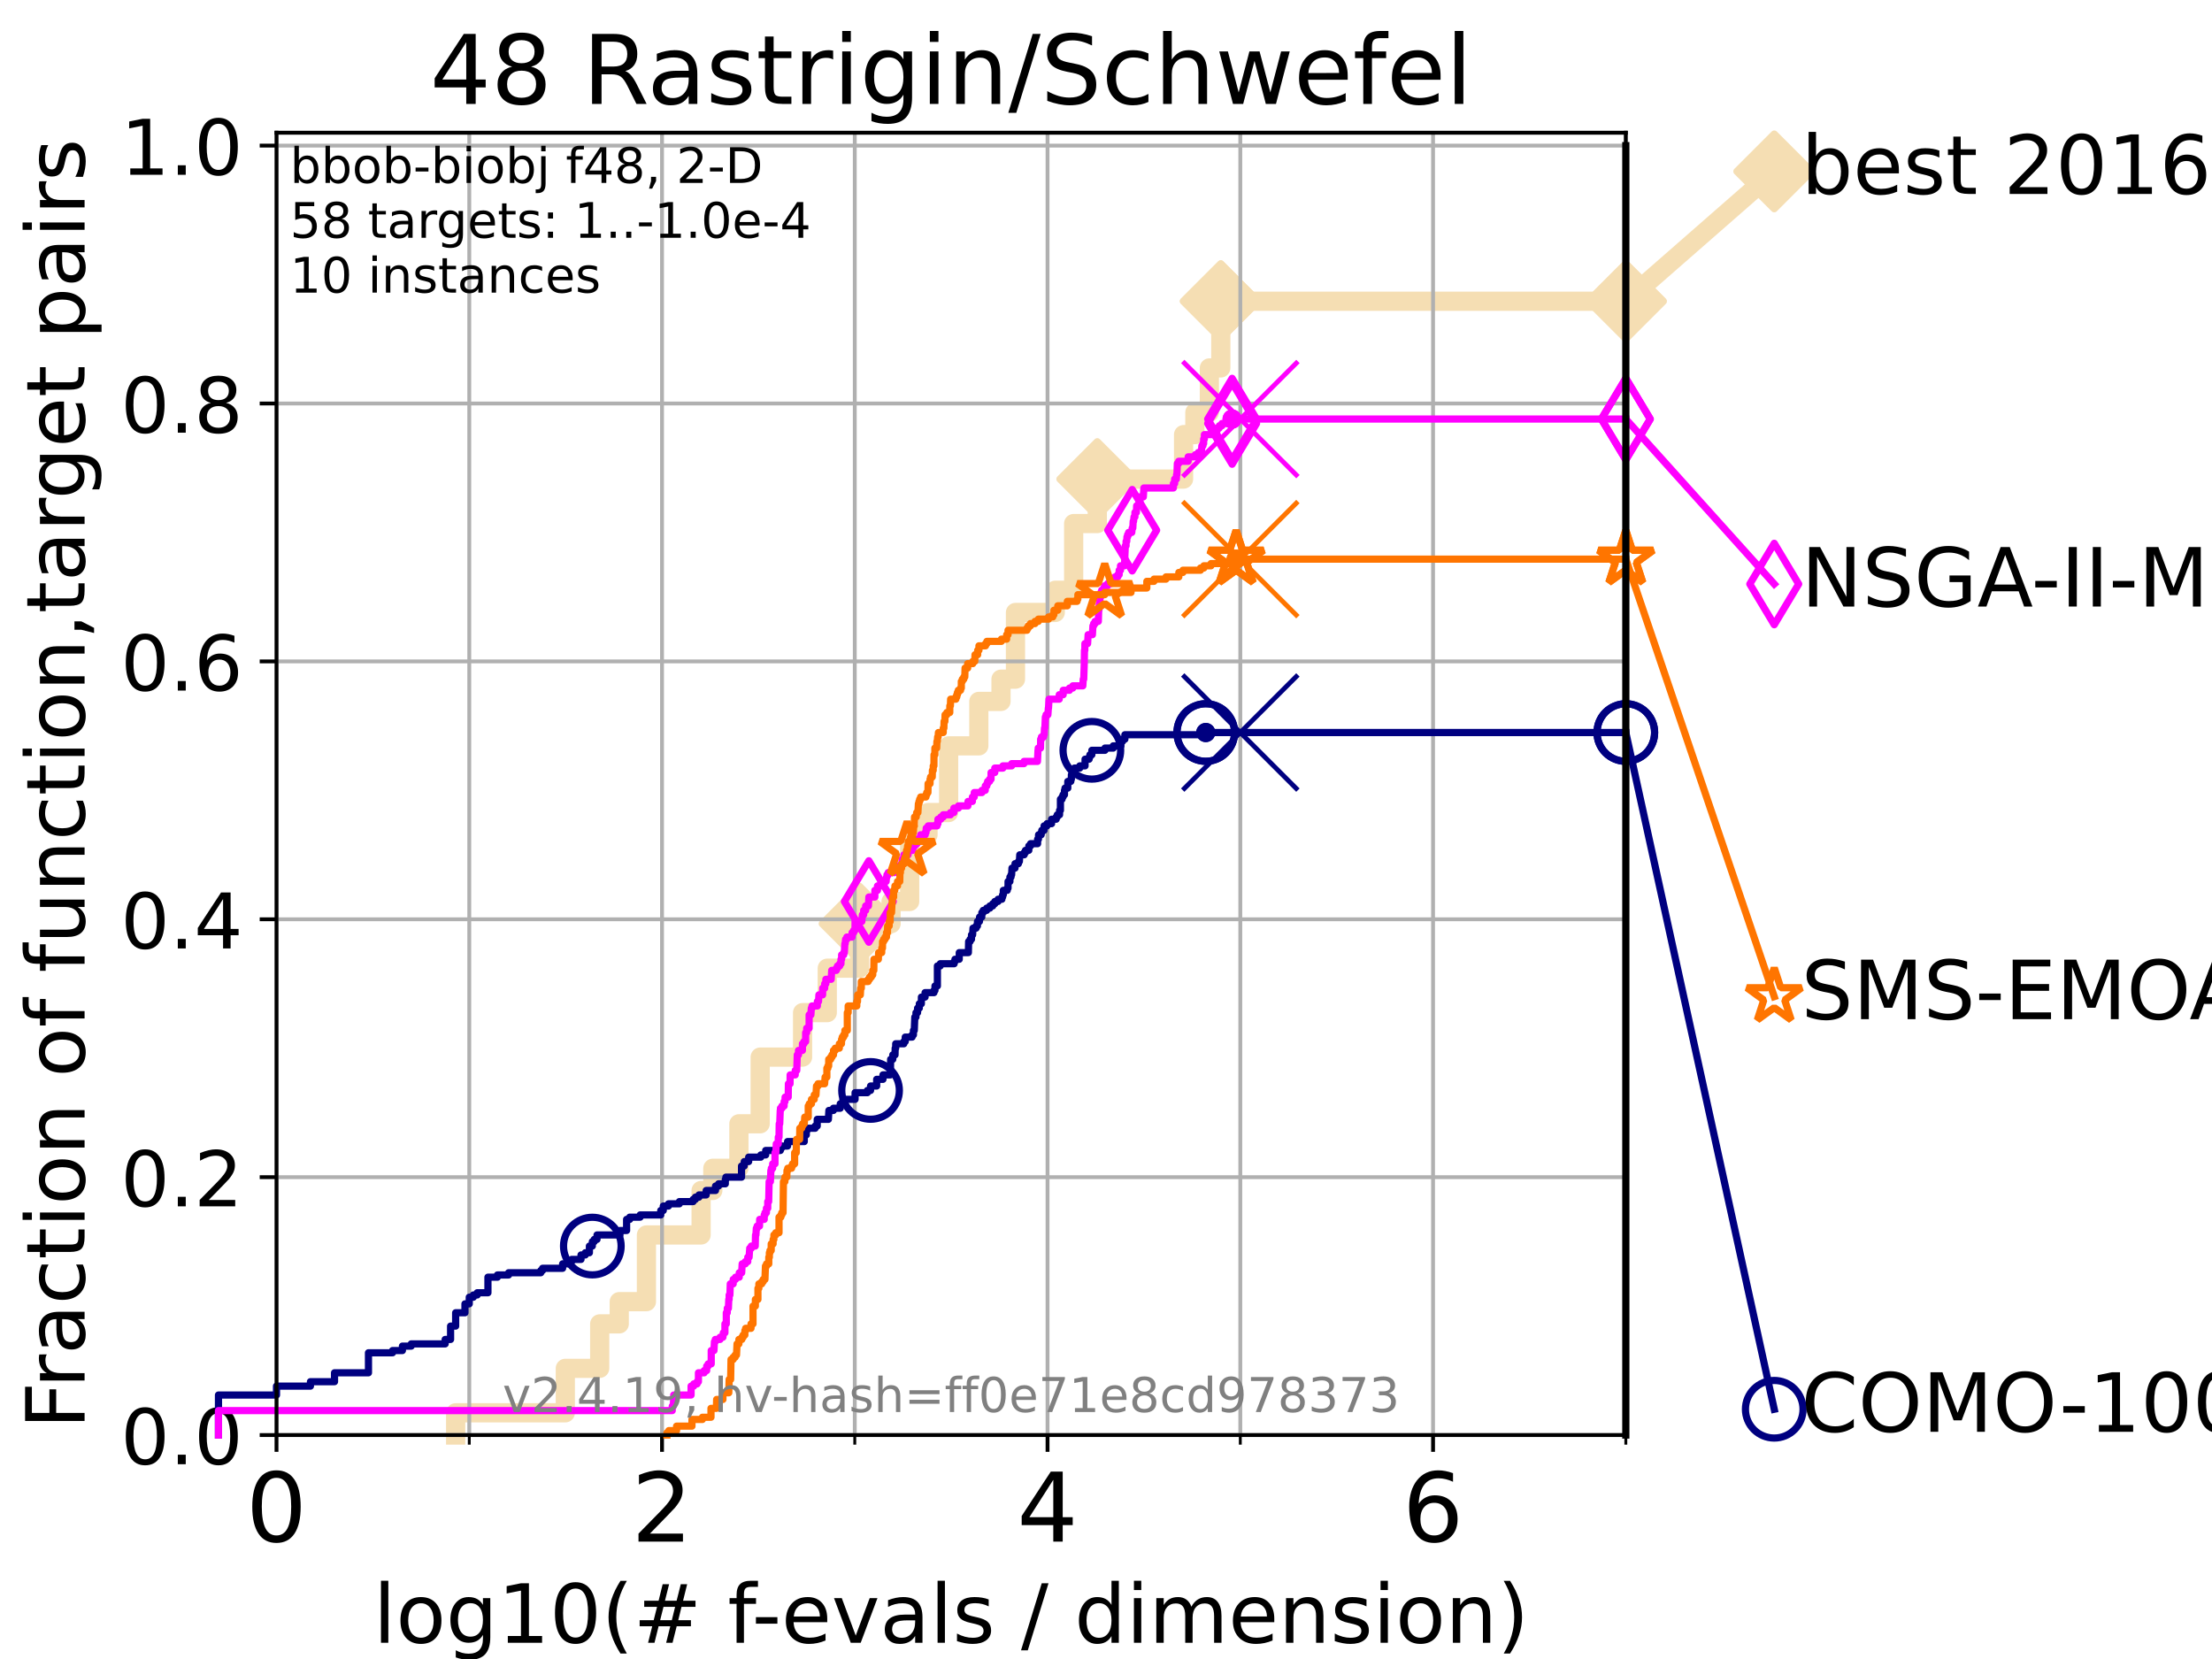 <?xml version="1.0" encoding="utf-8" standalone="no"?>
<!DOCTYPE svg PUBLIC "-//W3C//DTD SVG 1.1//EN"
  "http://www.w3.org/Graphics/SVG/1.1/DTD/svg11.dtd">
<!-- Created with matplotlib (https://matplotlib.org/) -->
<svg height="345.6pt" version="1.1" viewBox="0 0 460.8 345.6" width="460.8pt" xmlns="http://www.w3.org/2000/svg" xmlns:xlink="http://www.w3.org/1999/xlink">
 <defs>
  <style type="text/css">*{stroke-linecap:butt;stroke-linejoin:round;}</style>
 </defs>
 <g id="figure_1">
  <g id="patch_1">
   <path d="M 0 345.6 
L 460.8 345.6 
L 460.8 0 
L 0 0 
z
" style="fill:#ffffff;"/>
  </g>
  <g id="axes_1">
   <g id="patch_2">
    <path d="M 57.6 298.944 
L 338.688 298.944 
L 338.688 27.648 
L 57.6 27.648 
z
" style="fill:#ffffff;"/>
   </g>
   <g id="line2d_1">
    <path d="M 94.921 298.944 
L 94.921 294.313 
L 117.765 294.313 
L 117.765 285.05 
L 124.928 285.05 
L 124.928 275.788 
L 129.002 275.788 
L 129.002 271.157 
L 134.661 271.157 
L 134.661 257.263 
L 146.053 257.263 
L 146.053 248.001 
L 148.497 248.001 
L 148.497 243.37 
L 153.925 243.37 
L 153.925 234.107 
L 158.358 234.107 
L 158.358 220.214 
L 167.191 220.214 
L 167.191 210.951 
L 172.337 210.951 
L 172.337 201.689 
L 179.066 201.689 
L 179.066 192.426 
L 185.625 192.426 
L 185.625 187.795 
L 189.501 187.795 
L 189.501 173.901 
L 193.323 173.901 
L 193.323 169.27 
L 197.616 169.27 
L 197.616 155.377 
L 203.908 155.377 
L 203.908 146.114 
L 208.527 146.114 
L 208.527 141.483 
L 211.541 141.483 
L 211.541 127.589 
L 219.831 127.589 
L 219.831 122.958 
L 223.662 122.958 
L 223.662 109.065 
L 228.587 109.065 
L 228.587 99.802 
L 246.557 99.802 
L 246.557 90.54 
L 248.912 90.54 
L 248.912 85.909 
L 251.935 85.909 
L 251.935 76.646 
L 254.314 76.646 
L 254.314 62.753 
L 338.688 62.753 
" style="fill:none;stroke:#f5deb3;stroke-linecap:square;stroke-width:4;"/>
   </g>
   <g id="line2d_2">
    <defs>
     <path d="M 0 7.778 
L 7.778 0 
L 0 -7.778 
L -7.778 0 
z
" id="m84211cb8dd" style="stroke:#f5deb3;stroke-linejoin:miter;stroke-width:1.5;"/>
    </defs>
    <g>
     <use style="fill:#f5deb3;stroke:#f5deb3;stroke-linejoin:miter;stroke-width:1.5;" x="179.066" xlink:href="#m84211cb8dd" y="192.426"/>
     <use style="fill:#f5deb3;stroke:#f5deb3;stroke-linejoin:miter;stroke-width:1.5;" x="228.587" xlink:href="#m84211cb8dd" y="99.802"/>
     <use style="fill:#f5deb3;stroke:#f5deb3;stroke-linejoin:miter;stroke-width:1.5;" x="254.314" xlink:href="#m84211cb8dd" y="62.753"/>
     <use style="fill:#f5deb3;stroke:#f5deb3;stroke-linejoin:miter;stroke-width:1.5;" x="254.314" xlink:href="#m84211cb8dd" y="62.753"/>
     <use style="fill:#f5deb3;stroke:#f5deb3;stroke-linejoin:miter;stroke-width:1.5;" x="338.688" xlink:href="#m84211cb8dd" y="62.753"/>
    </g>
   </g>
   <g id="line2d_3">
    <path style="fill:none;stroke:#f5deb3;stroke-linecap:square;stroke-width:4;"/>
    <g/>
   </g>
   <g id="line2d_4">
    <path d="M 338.688 62.753 
L 369.608 35.706 
" style="fill:none;stroke:#f5deb3;stroke-linecap:square;stroke-width:4;"/>
    <g>
     <use style="fill:#f5deb3;stroke:#f5deb3;stroke-linejoin:miter;stroke-width:1.5;" x="338.688" xlink:href="#m84211cb8dd" y="62.753"/>
     <use style="fill:#f5deb3;stroke:#f5deb3;stroke-linejoin:miter;stroke-width:1.5;" x="369.608" xlink:href="#m84211cb8dd" y="35.706"/>
    </g>
   </g>
   <g id="matplotlib.axis_1">
    <g id="xtick_1">
     <g id="line2d_5">
      <path clip-path="url(#pf4886a28b7)" d="M 57.6 298.944 
L 57.6 27.648 
" style="fill:none;stroke:#b0b0b0;stroke-linecap:square;stroke-width:0.8;"/>
     </g>
     <g id="line2d_6">
      <defs>
       <path d="M 0 0 
L 0 3.5 
" id="m4708fc98cf" style="stroke:#000000;stroke-width:0.8;"/>
      </defs>
      <g>
       <use style="stroke:#000000;stroke-width:0.8;" x="57.6" xlink:href="#m4708fc98cf" y="298.944"/>
      </g>
     </g>
     <g id="text_1">
      <!-- 0 -->
      <g transform="translate(51.237 321.141)scale(0.2 -0.2)">
       <defs>
        <path d="M 31.781 66.406 
Q 24.172 66.406 20.328 58.906 
Q 16.5 51.422 16.5 36.375 
Q 16.5 21.391 20.328 13.891 
Q 24.172 6.391 31.781 6.391 
Q 39.453 6.391 43.281 13.891 
Q 47.125 21.391 47.125 36.375 
Q 47.125 51.422 43.281 58.906 
Q 39.453 66.406 31.781 66.406 
z
M 31.781 74.219 
Q 44.047 74.219 50.516 64.516 
Q 56.984 54.828 56.984 36.375 
Q 56.984 17.969 50.516 8.266 
Q 44.047 -1.422 31.781 -1.422 
Q 19.531 -1.422 13.062 8.266 
Q 6.594 17.969 6.594 36.375 
Q 6.594 54.828 13.062 64.516 
Q 19.531 74.219 31.781 74.219 
z
" id="DejaVuSans-48"/>
       </defs>
       <use xlink:href="#DejaVuSans-48"/>
      </g>
     </g>
    </g>
    <g id="xtick_2">
     <g id="line2d_7">
      <path clip-path="url(#pf4886a28b7)" d="M 137.911 298.944 
L 137.911 27.648 
" style="fill:none;stroke:#b0b0b0;stroke-linecap:square;stroke-width:0.8;"/>
     </g>
     <g id="line2d_8">
      <g>
       <use style="stroke:#000000;stroke-width:0.8;" x="137.911" xlink:href="#m4708fc98cf" y="298.944"/>
      </g>
     </g>
     <g id="text_2">
      <!-- 2 -->
      <g transform="translate(131.548 321.141)scale(0.2 -0.2)">
       <defs>
        <path d="M 19.188 8.297 
L 53.609 8.297 
L 53.609 0 
L 7.328 0 
L 7.328 8.297 
Q 12.938 14.109 22.625 23.891 
Q 32.328 33.688 34.812 36.531 
Q 39.547 41.844 41.422 45.531 
Q 43.312 49.219 43.312 52.781 
Q 43.312 58.594 39.234 62.25 
Q 35.156 65.922 28.609 65.922 
Q 23.969 65.922 18.812 64.312 
Q 13.672 62.703 7.812 59.422 
L 7.812 69.391 
Q 13.766 71.781 18.938 73 
Q 24.125 74.219 28.422 74.219 
Q 39.75 74.219 46.484 68.547 
Q 53.219 62.891 53.219 53.422 
Q 53.219 48.922 51.531 44.891 
Q 49.859 40.875 45.406 35.406 
Q 44.188 33.984 37.641 27.219 
Q 31.109 20.453 19.188 8.297 
z
" id="DejaVuSans-50"/>
       </defs>
       <use xlink:href="#DejaVuSans-50"/>
      </g>
     </g>
    </g>
    <g id="xtick_3">
     <g id="line2d_9">
      <path clip-path="url(#pf4886a28b7)" d="M 218.222 298.944 
L 218.222 27.648 
" style="fill:none;stroke:#b0b0b0;stroke-linecap:square;stroke-width:0.8;"/>
     </g>
     <g id="line2d_10">
      <g>
       <use style="stroke:#000000;stroke-width:0.8;" x="218.222" xlink:href="#m4708fc98cf" y="298.944"/>
      </g>
     </g>
     <g id="text_3">
      <!-- 4 -->
      <g transform="translate(211.859 321.141)scale(0.2 -0.2)">
       <defs>
        <path d="M 37.797 64.312 
L 12.891 25.391 
L 37.797 25.391 
z
M 35.203 72.906 
L 47.609 72.906 
L 47.609 25.391 
L 58.016 25.391 
L 58.016 17.188 
L 47.609 17.188 
L 47.609 0 
L 37.797 0 
L 37.797 17.188 
L 4.891 17.188 
L 4.891 26.703 
z
" id="DejaVuSans-52"/>
       </defs>
       <use xlink:href="#DejaVuSans-52"/>
      </g>
     </g>
    </g>
    <g id="xtick_4">
     <g id="line2d_11">
      <path clip-path="url(#pf4886a28b7)" d="M 298.533 298.944 
L 298.533 27.648 
" style="fill:none;stroke:#b0b0b0;stroke-linecap:square;stroke-width:0.8;"/>
     </g>
     <g id="line2d_12">
      <g>
       <use style="stroke:#000000;stroke-width:0.8;" x="298.533" xlink:href="#m4708fc98cf" y="298.944"/>
      </g>
     </g>
     <g id="text_4">
      <!-- 6 -->
      <g transform="translate(292.17 321.141)scale(0.2 -0.2)">
       <defs>
        <path d="M 33.016 40.375 
Q 26.375 40.375 22.484 35.828 
Q 18.609 31.297 18.609 23.391 
Q 18.609 15.531 22.484 10.953 
Q 26.375 6.391 33.016 6.391 
Q 39.656 6.391 43.531 10.953 
Q 47.406 15.531 47.406 23.391 
Q 47.406 31.297 43.531 35.828 
Q 39.656 40.375 33.016 40.375 
z
M 52.594 71.297 
L 52.594 62.312 
Q 48.875 64.062 45.094 64.984 
Q 41.312 65.922 37.594 65.922 
Q 27.828 65.922 22.672 59.328 
Q 17.531 52.734 16.797 39.406 
Q 19.672 43.656 24.016 45.922 
Q 28.375 48.188 33.594 48.188 
Q 44.578 48.188 50.953 41.516 
Q 57.328 34.859 57.328 23.391 
Q 57.328 12.156 50.688 5.359 
Q 44.047 -1.422 33.016 -1.422 
Q 20.359 -1.422 13.672 8.266 
Q 6.984 17.969 6.984 36.375 
Q 6.984 53.656 15.188 63.938 
Q 23.391 74.219 37.203 74.219 
Q 40.922 74.219 44.703 73.484 
Q 48.484 72.75 52.594 71.297 
z
" id="DejaVuSans-54"/>
       </defs>
       <use xlink:href="#DejaVuSans-54"/>
      </g>
     </g>
    </g>
    <g id="xtick_5">
     <g id="line2d_13">
      <path clip-path="url(#pf4886a28b7)" d="M 97.755 298.944 
L 97.755 27.648 
" style="fill:none;stroke:#b0b0b0;stroke-linecap:square;stroke-width:0.8;"/>
     </g>
     <g id="line2d_14">
      <defs>
       <path d="M 0 0 
L 0 2 
" id="mfc1a6f4319" style="stroke:#000000;stroke-width:0.6;"/>
      </defs>
      <g>
       <use style="stroke:#000000;stroke-width:0.6;" x="97.755" xlink:href="#mfc1a6f4319" y="298.944"/>
      </g>
     </g>
    </g>
    <g id="xtick_6">
     <g id="line2d_15">
      <path clip-path="url(#pf4886a28b7)" d="M 178.066 298.944 
L 178.066 27.648 
" style="fill:none;stroke:#b0b0b0;stroke-linecap:square;stroke-width:0.8;"/>
     </g>
     <g id="line2d_16">
      <g>
       <use style="stroke:#000000;stroke-width:0.6;" x="178.066" xlink:href="#mfc1a6f4319" y="298.944"/>
      </g>
     </g>
    </g>
    <g id="xtick_7">
     <g id="line2d_17">
      <path clip-path="url(#pf4886a28b7)" d="M 258.377 298.944 
L 258.377 27.648 
" style="fill:none;stroke:#b0b0b0;stroke-linecap:square;stroke-width:0.8;"/>
     </g>
     <g id="line2d_18">
      <g>
       <use style="stroke:#000000;stroke-width:0.6;" x="258.377" xlink:href="#mfc1a6f4319" y="298.944"/>
      </g>
     </g>
    </g>
    <g id="xtick_8">
     <g id="line2d_19">
      <path clip-path="url(#pf4886a28b7)" d="M 338.688 298.944 
L 338.688 27.648 
" style="fill:none;stroke:#b0b0b0;stroke-linecap:square;stroke-width:0.8;"/>
     </g>
     <g id="line2d_20">
      <g>
       <use style="stroke:#000000;stroke-width:0.6;" x="338.688" xlink:href="#mfc1a6f4319" y="298.944"/>
      </g>
     </g>
    </g>
    <g id="text_5">
     <!-- log10(# f-evals / dimension) -->
     <g transform="translate(77.764 342.218)scale(0.17 -0.17)">
      <defs>
       <path d="M 9.422 75.984 
L 18.406 75.984 
L 18.406 0 
L 9.422 0 
z
" id="DejaVuSans-108"/>
       <path d="M 30.609 48.391 
Q 23.391 48.391 19.188 42.75 
Q 14.984 37.109 14.984 27.297 
Q 14.984 17.484 19.156 11.844 
Q 23.344 6.203 30.609 6.203 
Q 37.797 6.203 41.984 11.859 
Q 46.188 17.531 46.188 27.297 
Q 46.188 37.016 41.984 42.703 
Q 37.797 48.391 30.609 48.391 
z
M 30.609 56 
Q 42.328 56 49.016 48.375 
Q 55.719 40.766 55.719 27.297 
Q 55.719 13.875 49.016 6.219 
Q 42.328 -1.422 30.609 -1.422 
Q 18.844 -1.422 12.172 6.219 
Q 5.516 13.875 5.516 27.297 
Q 5.516 40.766 12.172 48.375 
Q 18.844 56 30.609 56 
z
" id="DejaVuSans-111"/>
       <path d="M 45.406 27.984 
Q 45.406 37.75 41.375 43.109 
Q 37.359 48.484 30.078 48.484 
Q 22.859 48.484 18.828 43.109 
Q 14.797 37.75 14.797 27.984 
Q 14.797 18.266 18.828 12.891 
Q 22.859 7.516 30.078 7.516 
Q 37.359 7.516 41.375 12.891 
Q 45.406 18.266 45.406 27.984 
z
M 54.391 6.781 
Q 54.391 -7.172 48.188 -13.984 
Q 42 -20.797 29.203 -20.797 
Q 24.469 -20.797 20.266 -20.094 
Q 16.062 -19.391 12.109 -17.922 
L 12.109 -9.188 
Q 16.062 -11.328 19.922 -12.344 
Q 23.781 -13.375 27.781 -13.375 
Q 36.625 -13.375 41.016 -8.766 
Q 45.406 -4.156 45.406 5.172 
L 45.406 9.625 
Q 42.625 4.781 38.281 2.391 
Q 33.938 0 27.875 0 
Q 17.828 0 11.672 7.656 
Q 5.516 15.328 5.516 27.984 
Q 5.516 40.672 11.672 48.328 
Q 17.828 56 27.875 56 
Q 33.938 56 38.281 53.609 
Q 42.625 51.219 45.406 46.391 
L 45.406 54.688 
L 54.391 54.688 
z
" id="DejaVuSans-103"/>
       <path d="M 12.406 8.297 
L 28.516 8.297 
L 28.516 63.922 
L 10.984 60.406 
L 10.984 69.391 
L 28.422 72.906 
L 38.281 72.906 
L 38.281 8.297 
L 54.391 8.297 
L 54.391 0 
L 12.406 0 
z
" id="DejaVuSans-49"/>
       <path d="M 31 75.875 
Q 24.469 64.656 21.281 53.656 
Q 18.109 42.672 18.109 31.391 
Q 18.109 20.125 21.312 9.062 
Q 24.516 -2 31 -13.188 
L 23.188 -13.188 
Q 15.875 -1.703 12.234 9.375 
Q 8.594 20.453 8.594 31.391 
Q 8.594 42.281 12.203 53.312 
Q 15.828 64.359 23.188 75.875 
z
" id="DejaVuSans-40"/>
       <path d="M 51.125 44 
L 36.922 44 
L 32.812 27.688 
L 47.125 27.688 
z
M 43.797 71.781 
L 38.719 51.516 
L 52.984 51.516 
L 58.109 71.781 
L 65.922 71.781 
L 60.891 51.516 
L 76.125 51.516 
L 76.125 44 
L 58.984 44 
L 54.984 27.688 
L 70.516 27.688 
L 70.516 20.219 
L 53.078 20.219 
L 48 0 
L 40.188 0 
L 45.219 20.219 
L 30.906 20.219 
L 25.875 0 
L 18.016 0 
L 23.094 20.219 
L 7.719 20.219 
L 7.719 27.688 
L 24.906 27.688 
L 29 44 
L 13.281 44 
L 13.281 51.516 
L 30.906 51.516 
L 35.891 71.781 
z
" id="DejaVuSans-35"/>
       <path id="DejaVuSans-32"/>
       <path d="M 37.109 75.984 
L 37.109 68.5 
L 28.516 68.5 
Q 23.688 68.5 21.797 66.547 
Q 19.922 64.594 19.922 59.516 
L 19.922 54.688 
L 34.719 54.688 
L 34.719 47.703 
L 19.922 47.703 
L 19.922 0 
L 10.891 0 
L 10.891 47.703 
L 2.297 47.703 
L 2.297 54.688 
L 10.891 54.688 
L 10.891 58.5 
Q 10.891 67.625 15.141 71.797 
Q 19.391 75.984 28.609 75.984 
z
" id="DejaVuSans-102"/>
       <path d="M 4.891 31.391 
L 31.203 31.391 
L 31.203 23.391 
L 4.891 23.391 
z
" id="DejaVuSans-45"/>
       <path d="M 56.203 29.594 
L 56.203 25.203 
L 14.891 25.203 
Q 15.484 15.922 20.484 11.062 
Q 25.484 6.203 34.422 6.203 
Q 39.594 6.203 44.453 7.469 
Q 49.312 8.734 54.109 11.281 
L 54.109 2.781 
Q 49.266 0.734 44.188 -0.344 
Q 39.109 -1.422 33.891 -1.422 
Q 20.797 -1.422 13.156 6.188 
Q 5.516 13.812 5.516 26.812 
Q 5.516 40.234 12.766 48.109 
Q 20.016 56 32.328 56 
Q 43.359 56 49.781 48.891 
Q 56.203 41.797 56.203 29.594 
z
M 47.219 32.234 
Q 47.125 39.594 43.094 43.984 
Q 39.062 48.391 32.422 48.391 
Q 24.906 48.391 20.391 44.141 
Q 15.875 39.891 15.188 32.172 
z
" id="DejaVuSans-101"/>
       <path d="M 2.984 54.688 
L 12.5 54.688 
L 29.594 8.797 
L 46.688 54.688 
L 56.203 54.688 
L 35.688 0 
L 23.484 0 
z
" id="DejaVuSans-118"/>
       <path d="M 34.281 27.484 
Q 23.391 27.484 19.188 25 
Q 14.984 22.516 14.984 16.5 
Q 14.984 11.719 18.141 8.906 
Q 21.297 6.109 26.703 6.109 
Q 34.188 6.109 38.703 11.406 
Q 43.219 16.703 43.219 25.484 
L 43.219 27.484 
z
M 52.203 31.203 
L 52.203 0 
L 43.219 0 
L 43.219 8.297 
Q 40.141 3.328 35.547 0.953 
Q 30.953 -1.422 24.312 -1.422 
Q 15.922 -1.422 10.953 3.297 
Q 6 8.016 6 15.922 
Q 6 25.141 12.172 29.828 
Q 18.359 34.516 30.609 34.516 
L 43.219 34.516 
L 43.219 35.406 
Q 43.219 41.609 39.141 45 
Q 35.062 48.391 27.688 48.391 
Q 23 48.391 18.547 47.266 
Q 14.109 46.141 10.016 43.891 
L 10.016 52.203 
Q 14.938 54.109 19.578 55.047 
Q 24.219 56 28.609 56 
Q 40.484 56 46.344 49.844 
Q 52.203 43.703 52.203 31.203 
z
" id="DejaVuSans-97"/>
       <path d="M 44.281 53.078 
L 44.281 44.578 
Q 40.484 46.531 36.375 47.5 
Q 32.281 48.484 27.875 48.484 
Q 21.188 48.484 17.844 46.438 
Q 14.5 44.391 14.5 40.281 
Q 14.5 37.156 16.891 35.375 
Q 19.281 33.594 26.516 31.984 
L 29.594 31.297 
Q 39.156 29.25 43.188 25.516 
Q 47.219 21.781 47.219 15.094 
Q 47.219 7.469 41.188 3.016 
Q 35.156 -1.422 24.609 -1.422 
Q 20.219 -1.422 15.453 -0.562 
Q 10.688 0.297 5.422 2 
L 5.422 11.281 
Q 10.406 8.688 15.234 7.391 
Q 20.062 6.109 24.812 6.109 
Q 31.156 6.109 34.562 8.281 
Q 37.984 10.453 37.984 14.406 
Q 37.984 18.062 35.516 20.016 
Q 33.062 21.969 24.703 23.781 
L 21.578 24.516 
Q 13.234 26.266 9.516 29.906 
Q 5.812 33.547 5.812 39.891 
Q 5.812 47.609 11.281 51.797 
Q 16.75 56 26.812 56 
Q 31.781 56 36.172 55.266 
Q 40.578 54.547 44.281 53.078 
z
" id="DejaVuSans-115"/>
       <path d="M 25.391 72.906 
L 33.688 72.906 
L 8.297 -9.281 
L 0 -9.281 
z
" id="DejaVuSans-47"/>
       <path d="M 45.406 46.391 
L 45.406 75.984 
L 54.391 75.984 
L 54.391 0 
L 45.406 0 
L 45.406 8.203 
Q 42.578 3.328 38.25 0.953 
Q 33.938 -1.422 27.875 -1.422 
Q 17.969 -1.422 11.734 6.484 
Q 5.516 14.406 5.516 27.297 
Q 5.516 40.188 11.734 48.094 
Q 17.969 56 27.875 56 
Q 33.938 56 38.25 53.625 
Q 42.578 51.266 45.406 46.391 
z
M 14.797 27.297 
Q 14.797 17.391 18.875 11.75 
Q 22.953 6.109 30.078 6.109 
Q 37.203 6.109 41.297 11.75 
Q 45.406 17.391 45.406 27.297 
Q 45.406 37.203 41.297 42.844 
Q 37.203 48.484 30.078 48.484 
Q 22.953 48.484 18.875 42.844 
Q 14.797 37.203 14.797 27.297 
z
" id="DejaVuSans-100"/>
       <path d="M 9.422 54.688 
L 18.406 54.688 
L 18.406 0 
L 9.422 0 
z
M 9.422 75.984 
L 18.406 75.984 
L 18.406 64.594 
L 9.422 64.594 
z
" id="DejaVuSans-105"/>
       <path d="M 52 44.188 
Q 55.375 50.25 60.062 53.125 
Q 64.75 56 71.094 56 
Q 79.641 56 84.281 50.016 
Q 88.922 44.047 88.922 33.016 
L 88.922 0 
L 79.891 0 
L 79.891 32.719 
Q 79.891 40.578 77.094 44.375 
Q 74.312 48.188 68.609 48.188 
Q 61.625 48.188 57.562 43.547 
Q 53.516 38.922 53.516 30.906 
L 53.516 0 
L 44.484 0 
L 44.484 32.719 
Q 44.484 40.625 41.703 44.406 
Q 38.922 48.188 33.109 48.188 
Q 26.219 48.188 22.156 43.531 
Q 18.109 38.875 18.109 30.906 
L 18.109 0 
L 9.078 0 
L 9.078 54.688 
L 18.109 54.688 
L 18.109 46.188 
Q 21.188 51.219 25.484 53.609 
Q 29.781 56 35.688 56 
Q 41.656 56 45.828 52.969 
Q 50 49.953 52 44.188 
z
" id="DejaVuSans-109"/>
       <path d="M 54.891 33.016 
L 54.891 0 
L 45.906 0 
L 45.906 32.719 
Q 45.906 40.484 42.875 44.328 
Q 39.844 48.188 33.797 48.188 
Q 26.516 48.188 22.312 43.547 
Q 18.109 38.922 18.109 30.906 
L 18.109 0 
L 9.078 0 
L 9.078 54.688 
L 18.109 54.688 
L 18.109 46.188 
Q 21.344 51.125 25.703 53.562 
Q 30.078 56 35.797 56 
Q 45.219 56 50.047 50.172 
Q 54.891 44.344 54.891 33.016 
z
" id="DejaVuSans-110"/>
       <path d="M 8.016 75.875 
L 15.828 75.875 
Q 23.141 64.359 26.781 53.312 
Q 30.422 42.281 30.422 31.391 
Q 30.422 20.453 26.781 9.375 
Q 23.141 -1.703 15.828 -13.188 
L 8.016 -13.188 
Q 14.5 -2 17.703 9.062 
Q 20.906 20.125 20.906 31.391 
Q 20.906 42.672 17.703 53.656 
Q 14.5 64.656 8.016 75.875 
z
" id="DejaVuSans-41"/>
      </defs>
      <use xlink:href="#DejaVuSans-108"/>
      <use x="27.783" xlink:href="#DejaVuSans-111"/>
      <use x="88.965" xlink:href="#DejaVuSans-103"/>
      <use x="152.441" xlink:href="#DejaVuSans-49"/>
      <use x="216.064" xlink:href="#DejaVuSans-48"/>
      <use x="279.688" xlink:href="#DejaVuSans-40"/>
      <use x="318.701" xlink:href="#DejaVuSans-35"/>
      <use x="402.49" xlink:href="#DejaVuSans-32"/>
      <use x="434.277" xlink:href="#DejaVuSans-102"/>
      <use x="463.982" xlink:href="#DejaVuSans-45"/>
      <use x="500.066" xlink:href="#DejaVuSans-101"/>
      <use x="561.59" xlink:href="#DejaVuSans-118"/>
      <use x="620.77" xlink:href="#DejaVuSans-97"/>
      <use x="682.049" xlink:href="#DejaVuSans-108"/>
      <use x="709.832" xlink:href="#DejaVuSans-115"/>
      <use x="761.932" xlink:href="#DejaVuSans-32"/>
      <use x="793.719" xlink:href="#DejaVuSans-47"/>
      <use x="827.41" xlink:href="#DejaVuSans-32"/>
      <use x="859.197" xlink:href="#DejaVuSans-100"/>
      <use x="922.674" xlink:href="#DejaVuSans-105"/>
      <use x="950.457" xlink:href="#DejaVuSans-109"/>
      <use x="1047.869" xlink:href="#DejaVuSans-101"/>
      <use x="1109.393" xlink:href="#DejaVuSans-110"/>
      <use x="1172.771" xlink:href="#DejaVuSans-115"/>
      <use x="1224.871" xlink:href="#DejaVuSans-105"/>
      <use x="1252.654" xlink:href="#DejaVuSans-111"/>
      <use x="1313.836" xlink:href="#DejaVuSans-110"/>
      <use x="1377.215" xlink:href="#DejaVuSans-41"/>
     </g>
    </g>
   </g>
   <g id="matplotlib.axis_2">
    <g id="ytick_1">
     <g id="line2d_21">
      <path clip-path="url(#pf4886a28b7)" d="M 57.6 298.944 
L 338.688 298.944 
" style="fill:none;stroke:#b0b0b0;stroke-linecap:square;stroke-width:0.8;"/>
     </g>
     <g id="line2d_22">
      <defs>
       <path d="M 0 0 
L -3.5 0 
" id="m8d7f081bf2" style="stroke:#000000;stroke-width:0.8;"/>
      </defs>
      <g>
       <use style="stroke:#000000;stroke-width:0.8;" x="57.6" xlink:href="#m8d7f081bf2" y="298.944"/>
      </g>
     </g>
     <g id="text_6">
      <!-- 0.0 -->
      <g transform="translate(25.155 305.023)scale(0.16 -0.16)">
       <defs>
        <path d="M 10.688 12.406 
L 21 12.406 
L 21 0 
L 10.688 0 
z
" id="DejaVuSans-46"/>
       </defs>
       <use xlink:href="#DejaVuSans-48"/>
       <use x="63.623" xlink:href="#DejaVuSans-46"/>
       <use x="95.41" xlink:href="#DejaVuSans-48"/>
      </g>
     </g>
    </g>
    <g id="ytick_2">
     <g id="line2d_23">
      <path clip-path="url(#pf4886a28b7)" d="M 57.6 245.222 
L 338.688 245.222 
" style="fill:none;stroke:#b0b0b0;stroke-linecap:square;stroke-width:0.8;"/>
     </g>
     <g id="line2d_24">
      <g>
       <use style="stroke:#000000;stroke-width:0.8;" x="57.6" xlink:href="#m8d7f081bf2" y="245.222"/>
      </g>
     </g>
     <g id="text_7">
      <!-- 0.2 -->
      <g transform="translate(25.155 251.301)scale(0.16 -0.16)">
       <use xlink:href="#DejaVuSans-48"/>
       <use x="63.623" xlink:href="#DejaVuSans-46"/>
       <use x="95.41" xlink:href="#DejaVuSans-50"/>
      </g>
     </g>
    </g>
    <g id="ytick_3">
     <g id="line2d_25">
      <path clip-path="url(#pf4886a28b7)" d="M 57.6 191.5 
L 338.688 191.5 
" style="fill:none;stroke:#b0b0b0;stroke-linecap:square;stroke-width:0.8;"/>
     </g>
     <g id="line2d_26">
      <g>
       <use style="stroke:#000000;stroke-width:0.8;" x="57.6" xlink:href="#m8d7f081bf2" y="191.5"/>
      </g>
     </g>
     <g id="text_8">
      <!-- 0.4 -->
      <g transform="translate(25.155 197.579)scale(0.16 -0.16)">
       <use xlink:href="#DejaVuSans-48"/>
       <use x="63.623" xlink:href="#DejaVuSans-46"/>
       <use x="95.41" xlink:href="#DejaVuSans-52"/>
      </g>
     </g>
    </g>
    <g id="ytick_4">
     <g id="line2d_27">
      <path clip-path="url(#pf4886a28b7)" d="M 57.6 137.778 
L 338.688 137.778 
" style="fill:none;stroke:#b0b0b0;stroke-linecap:square;stroke-width:0.8;"/>
     </g>
     <g id="line2d_28">
      <g>
       <use style="stroke:#000000;stroke-width:0.8;" x="57.6" xlink:href="#m8d7f081bf2" y="137.778"/>
      </g>
     </g>
     <g id="text_9">
      <!-- 0.6 -->
      <g transform="translate(25.155 143.857)scale(0.16 -0.16)">
       <use xlink:href="#DejaVuSans-48"/>
       <use x="63.623" xlink:href="#DejaVuSans-46"/>
       <use x="95.41" xlink:href="#DejaVuSans-54"/>
      </g>
     </g>
    </g>
    <g id="ytick_5">
     <g id="line2d_29">
      <path clip-path="url(#pf4886a28b7)" d="M 57.6 84.056 
L 338.688 84.056 
" style="fill:none;stroke:#b0b0b0;stroke-linecap:square;stroke-width:0.8;"/>
     </g>
     <g id="line2d_30">
      <g>
       <use style="stroke:#000000;stroke-width:0.8;" x="57.6" xlink:href="#m8d7f081bf2" y="84.056"/>
      </g>
     </g>
     <g id="text_10">
      <!-- 0.8 -->
      <g transform="translate(25.155 90.135)scale(0.16 -0.16)">
       <defs>
        <path d="M 31.781 34.625 
Q 24.75 34.625 20.719 30.859 
Q 16.703 27.094 16.703 20.516 
Q 16.703 13.922 20.719 10.156 
Q 24.75 6.391 31.781 6.391 
Q 38.812 6.391 42.859 10.172 
Q 46.922 13.969 46.922 20.516 
Q 46.922 27.094 42.891 30.859 
Q 38.875 34.625 31.781 34.625 
z
M 21.922 38.812 
Q 15.578 40.375 12.031 44.719 
Q 8.5 49.078 8.5 55.328 
Q 8.5 64.062 14.719 69.141 
Q 20.953 74.219 31.781 74.219 
Q 42.672 74.219 48.875 69.141 
Q 55.078 64.062 55.078 55.328 
Q 55.078 49.078 51.531 44.719 
Q 48 40.375 41.703 38.812 
Q 48.828 37.156 52.797 32.312 
Q 56.781 27.484 56.781 20.516 
Q 56.781 9.906 50.312 4.234 
Q 43.844 -1.422 31.781 -1.422 
Q 19.734 -1.422 13.25 4.234 
Q 6.781 9.906 6.781 20.516 
Q 6.781 27.484 10.781 32.312 
Q 14.797 37.156 21.922 38.812 
z
M 18.312 54.391 
Q 18.312 48.734 21.844 45.562 
Q 25.391 42.391 31.781 42.391 
Q 38.141 42.391 41.719 45.562 
Q 45.312 48.734 45.312 54.391 
Q 45.312 60.062 41.719 63.234 
Q 38.141 66.406 31.781 66.406 
Q 25.391 66.406 21.844 63.234 
Q 18.312 60.062 18.312 54.391 
z
" id="DejaVuSans-56"/>
       </defs>
       <use xlink:href="#DejaVuSans-48"/>
       <use x="63.623" xlink:href="#DejaVuSans-46"/>
       <use x="95.41" xlink:href="#DejaVuSans-56"/>
      </g>
     </g>
    </g>
    <g id="ytick_6">
     <g id="line2d_31">
      <path clip-path="url(#pf4886a28b7)" d="M 57.6 30.334 
L 338.688 30.334 
" style="fill:none;stroke:#b0b0b0;stroke-linecap:square;stroke-width:0.8;"/>
     </g>
     <g id="line2d_32">
      <g>
       <use style="stroke:#000000;stroke-width:0.8;" x="57.6" xlink:href="#m8d7f081bf2" y="30.334"/>
      </g>
     </g>
     <g id="text_11">
      <!-- 1.0 -->
      <g transform="translate(25.155 36.413)scale(0.16 -0.16)">
       <use xlink:href="#DejaVuSans-49"/>
       <use x="63.623" xlink:href="#DejaVuSans-46"/>
       <use x="95.41" xlink:href="#DejaVuSans-48"/>
      </g>
     </g>
    </g>
    <g id="text_12">
     <!-- Fraction of function,target pairs -->
     <g transform="translate(17.62 297.681)rotate(-90)scale(0.17 -0.17)">
      <defs>
       <path d="M 9.812 72.906 
L 51.703 72.906 
L 51.703 64.594 
L 19.672 64.594 
L 19.672 43.109 
L 48.578 43.109 
L 48.578 34.812 
L 19.672 34.812 
L 19.672 0 
L 9.812 0 
z
" id="DejaVuSans-70"/>
       <path d="M 41.109 46.297 
Q 39.594 47.172 37.812 47.578 
Q 36.031 48 33.891 48 
Q 26.266 48 22.188 43.047 
Q 18.109 38.094 18.109 28.812 
L 18.109 0 
L 9.078 0 
L 9.078 54.688 
L 18.109 54.688 
L 18.109 46.188 
Q 20.953 51.172 25.484 53.578 
Q 30.031 56 36.531 56 
Q 37.453 56 38.578 55.875 
Q 39.703 55.766 41.062 55.516 
z
" id="DejaVuSans-114"/>
       <path d="M 48.781 52.594 
L 48.781 44.188 
Q 44.969 46.297 41.141 47.344 
Q 37.312 48.391 33.406 48.391 
Q 24.656 48.391 19.812 42.844 
Q 14.984 37.312 14.984 27.297 
Q 14.984 17.281 19.812 11.734 
Q 24.656 6.203 33.406 6.203 
Q 37.312 6.203 41.141 7.25 
Q 44.969 8.297 48.781 10.406 
L 48.781 2.094 
Q 45.016 0.344 40.984 -0.531 
Q 36.969 -1.422 32.422 -1.422 
Q 20.062 -1.422 12.781 6.344 
Q 5.516 14.109 5.516 27.297 
Q 5.516 40.672 12.859 48.328 
Q 20.219 56 33.016 56 
Q 37.156 56 41.109 55.141 
Q 45.062 54.297 48.781 52.594 
z
" id="DejaVuSans-99"/>
       <path d="M 18.312 70.219 
L 18.312 54.688 
L 36.812 54.688 
L 36.812 47.703 
L 18.312 47.703 
L 18.312 18.016 
Q 18.312 11.328 20.141 9.422 
Q 21.969 7.516 27.594 7.516 
L 36.812 7.516 
L 36.812 0 
L 27.594 0 
Q 17.188 0 13.234 3.875 
Q 9.281 7.766 9.281 18.016 
L 9.281 47.703 
L 2.688 47.703 
L 2.688 54.688 
L 9.281 54.688 
L 9.281 70.219 
z
" id="DejaVuSans-116"/>
       <path d="M 8.5 21.578 
L 8.5 54.688 
L 17.484 54.688 
L 17.484 21.922 
Q 17.484 14.156 20.5 10.266 
Q 23.531 6.391 29.594 6.391 
Q 36.859 6.391 41.078 11.031 
Q 45.312 15.672 45.312 23.688 
L 45.312 54.688 
L 54.297 54.688 
L 54.297 0 
L 45.312 0 
L 45.312 8.406 
Q 42.047 3.422 37.719 1 
Q 33.406 -1.422 27.688 -1.422 
Q 18.266 -1.422 13.375 4.438 
Q 8.5 10.297 8.5 21.578 
z
M 31.109 56 
z
" id="DejaVuSans-117"/>
       <path d="M 11.719 12.406 
L 22.016 12.406 
L 22.016 4 
L 14.016 -11.625 
L 7.719 -11.625 
L 11.719 4 
z
" id="DejaVuSans-44"/>
       <path d="M 18.109 8.203 
L 18.109 -20.797 
L 9.078 -20.797 
L 9.078 54.688 
L 18.109 54.688 
L 18.109 46.391 
Q 20.953 51.266 25.266 53.625 
Q 29.594 56 35.594 56 
Q 45.562 56 51.781 48.094 
Q 58.016 40.188 58.016 27.297 
Q 58.016 14.406 51.781 6.484 
Q 45.562 -1.422 35.594 -1.422 
Q 29.594 -1.422 25.266 0.953 
Q 20.953 3.328 18.109 8.203 
z
M 48.688 27.297 
Q 48.688 37.203 44.609 42.844 
Q 40.531 48.484 33.406 48.484 
Q 26.266 48.484 22.188 42.844 
Q 18.109 37.203 18.109 27.297 
Q 18.109 17.391 22.188 11.75 
Q 26.266 6.109 33.406 6.109 
Q 40.531 6.109 44.609 11.75 
Q 48.688 17.391 48.688 27.297 
z
" id="DejaVuSans-112"/>
      </defs>
      <use xlink:href="#DejaVuSans-70"/>
      <use x="50.27" xlink:href="#DejaVuSans-114"/>
      <use x="91.383" xlink:href="#DejaVuSans-97"/>
      <use x="152.662" xlink:href="#DejaVuSans-99"/>
      <use x="207.643" xlink:href="#DejaVuSans-116"/>
      <use x="246.852" xlink:href="#DejaVuSans-105"/>
      <use x="274.635" xlink:href="#DejaVuSans-111"/>
      <use x="335.816" xlink:href="#DejaVuSans-110"/>
      <use x="399.195" xlink:href="#DejaVuSans-32"/>
      <use x="430.982" xlink:href="#DejaVuSans-111"/>
      <use x="492.164" xlink:href="#DejaVuSans-102"/>
      <use x="527.369" xlink:href="#DejaVuSans-32"/>
      <use x="559.156" xlink:href="#DejaVuSans-102"/>
      <use x="594.361" xlink:href="#DejaVuSans-117"/>
      <use x="657.74" xlink:href="#DejaVuSans-110"/>
      <use x="721.119" xlink:href="#DejaVuSans-99"/>
      <use x="776.1" xlink:href="#DejaVuSans-116"/>
      <use x="815.309" xlink:href="#DejaVuSans-105"/>
      <use x="843.092" xlink:href="#DejaVuSans-111"/>
      <use x="904.273" xlink:href="#DejaVuSans-110"/>
      <use x="967.652" xlink:href="#DejaVuSans-44"/>
      <use x="999.439" xlink:href="#DejaVuSans-116"/>
      <use x="1038.648" xlink:href="#DejaVuSans-97"/>
      <use x="1099.928" xlink:href="#DejaVuSans-114"/>
      <use x="1139.291" xlink:href="#DejaVuSans-103"/>
      <use x="1202.768" xlink:href="#DejaVuSans-101"/>
      <use x="1264.291" xlink:href="#DejaVuSans-116"/>
      <use x="1303.5" xlink:href="#DejaVuSans-32"/>
      <use x="1335.287" xlink:href="#DejaVuSans-112"/>
      <use x="1398.764" xlink:href="#DejaVuSans-97"/>
      <use x="1460.043" xlink:href="#DejaVuSans-105"/>
      <use x="1487.826" xlink:href="#DejaVuSans-114"/>
      <use x="1528.939" xlink:href="#DejaVuSans-115"/>
     </g>
    </g>
   </g>
   <g id="line2d_33">
    <defs>
     <path d="M 0 1.5 
C 0.398 1.5 0.779 1.342 1.061 1.061 
C 1.342 0.779 1.5 0.398 1.5 0 
C 1.5 -0.398 1.342 -0.779 1.061 -1.061 
C 0.779 -1.342 0.398 -1.5 0 -1.5 
C -0.398 -1.5 -0.779 -1.342 -1.061 -1.061 
C -1.342 -0.779 -1.5 -0.398 -1.5 0 
C -1.5 0.398 -1.342 0.779 -1.061 1.061 
C -0.779 1.342 -0.398 1.5 0 1.5 
z
" id="m5ec80ae602" style="stroke:#f5deb3;"/>
    </defs>
    <g>
     <use style="fill:#f5deb3;stroke:#f5deb3;" x="254.314" xlink:href="#m5ec80ae602" y="62.753"/>
     <use style="fill:#f5deb3;stroke:#f5deb3;" x="254.314" xlink:href="#m5ec80ae602" y="62.753"/>
    </g>
   </g>
   <g id="line2d_34">
    <defs>
     <path d="M 0 1.5 
C 0.398 1.5 0.779 1.342 1.061 1.061 
C 1.342 0.779 1.5 0.398 1.5 0 
C 1.5 -0.398 1.342 -0.779 1.061 -1.061 
C 0.779 -1.342 0.398 -1.5 0 -1.5 
C -0.398 -1.5 -0.779 -1.342 -1.061 -1.061 
C -1.342 -0.779 -1.5 -0.398 -1.5 0 
C -1.5 0.398 -1.342 0.779 -1.061 1.061 
C -0.779 1.342 -0.398 1.5 0 1.5 
z
" id="mdd414dad27" style="stroke:#000080;"/>
    </defs>
    <g>
     <use style="fill:#000080;stroke:#000080;" x="251.184" xlink:href="#mdd414dad27" y="152.598"/>
     <use style="fill:#000080;stroke:#000080;" x="251.184" xlink:href="#mdd414dad27" y="152.598"/>
    </g>
   </g>
   <g id="line2d_35">
    <path d="M 45.512 298.944 
L 45.512 290.608 
L 57.6 290.608 
L 57.6 288.755 
L 64.671 288.755 
L 64.671 287.829 
L 69.688 287.829 
L 69.688 285.977 
L 76.759 285.977 
L 76.759 281.809 
L 81.776 281.809 
L 81.776 281.345 
L 83.83 281.345 
L 83.83 280.419 
L 85.667 280.419 
L 85.667 279.956 
L 92.738 279.956 
L 92.738 279.03 
L 93.864 279.03 
L 93.864 276.251 
L 94.921 276.251 
L 94.921 273.472 
L 96.861 273.472 
L 96.861 271.62 
L 97.755 271.62 
L 97.755 270.231 
L 98.606 270.231 
L 98.606 269.767 
L 99.418 269.767 
L 99.418 269.304 
L 101.647 269.304 
L 101.647 266.062 
L 103.623 266.062 
L 103.623 265.599 
L 105.952 265.599 
L 105.952 265.136 
L 112.656 265.136 
L 112.656 264.673 
L 113.023 264.673 
L 113.023 264.21 
L 117.203 264.21 
L 117.203 263.284 
L 118.31 263.284 
L 118.31 262.821 
L 119.097 262.821 
L 119.097 262.357 
L 121.037 262.357 
L 121.037 261.431 
L 121.931 261.431 
L 121.931 260.968 
L 122.782 260.968 
L 122.782 259.579 
L 123.394 259.579 
L 123.394 258.653 
L 123.791 258.653 
L 123.791 258.189 
L 124.369 258.189 
L 124.369 257.263 
L 129.147 257.263 
L 129.147 256.337 
L 130.532 256.337 
L 130.532 254.021 
L 131.185 254.021 
L 131.185 253.558 
L 133.353 253.558 
L 133.353 253.095 
L 137.647 253.095 
L 137.647 252.169 
L 138.171 252.169 
L 138.171 251.243 
L 139.253 251.243 
L 139.253 250.779 
L 141.521 250.779 
L 141.521 250.316 
L 144.391 250.316 
L 144.391 249.853 
L 144.865 249.853 
L 144.865 249.39 
L 145.61 249.39 
L 145.61 248.927 
L 147.113 248.927 
L 147.113 248.001 
L 149.058 248.001 
L 149.058 247.075 
L 149.691 247.075 
L 149.691 246.611 
L 151.097 246.611 
L 151.097 245.685 
L 151.219 245.685 
L 151.219 245.222 
L 154.473 245.222 
L 154.473 242.906 
L 155.038 242.906 
L 155.038 241.98 
L 155.96 241.98 
L 155.96 241.054 
L 158.493 241.054 
L 158.493 240.591 
L 159.507 240.591 
L 159.507 239.665 
L 162.56 239.665 
L 162.56 239.201 
L 162.792 239.201 
L 162.792 238.738 
L 164.063 238.738 
L 164.063 237.812 
L 167.545 237.812 
L 167.545 236.423 
L 167.97 236.423 
L 167.97 235.496 
L 168.141 235.496 
L 168.141 235.033 
L 169.814 235.033 
L 169.814 234.57 
L 170.242 234.57 
L 170.242 233.181 
L 172.566 233.181 
L 172.673 231.328 
L 173.61 231.328 
L 173.61 230.865 
L 175.036 230.865 
L 175.036 229.939 
L 175.608 229.939 
L 175.608 229.013 
L 178.127 229.013 
L 178.127 227.623 
L 180.692 227.623 
L 180.692 227.16 
L 181.354 227.16 
L 181.354 226.234 
L 182.628 226.234 
L 182.628 224.845 
L 183.934 224.845 
L 183.934 223.918 
L 185.483 223.918 
L 185.534 220.677 
L 185.983 220.677 
L 185.983 219.75 
L 186.453 219.75 
L 186.479 218.361 
L 186.592 218.361 
L 186.592 217.435 
L 188.288 217.435 
L 188.288 216.972 
L 188.577 216.972 
L 188.577 216.045 
L 190.005 216.045 
L 190.005 215.582 
L 190.285 215.582 
L 190.285 214.656 
L 190.461 214.656 
L 190.572 211.877 
L 190.813 211.877 
L 190.813 210.951 
L 191.146 210.951 
L 191.146 210.025 
L 191.509 210.025 
L 191.509 209.099 
L 191.935 209.099 
L 191.947 207.709 
L 192.709 207.709 
L 192.709 206.783 
L 194.561 206.783 
L 194.561 206.32 
L 194.773 206.32 
L 194.773 205.394 
L 195.278 205.394 
L 195.278 201.226 
L 195.869 201.226 
L 195.869 200.762 
L 198.768 200.762 
L 198.768 200.299 
L 198.935 200.299 
L 198.935 199.836 
L 199.829 199.836 
L 199.829 198.447 
L 201.731 198.447 
L 201.783 196.131 
L 202.089 196.131 
L 202.089 195.668 
L 202.379 195.668 
L 202.379 194.742 
L 202.615 194.742 
L 202.694 193.353 
L 203.343 193.353 
L 203.343 192.889 
L 203.621 192.889 
L 203.621 191.963 
L 204.041 191.963 
L 204.06 191.037 
L 204.522 191.037 
L 204.535 190.111 
L 204.823 190.111 
L 204.823 189.648 
L 205.538 189.648 
L 205.538 189.184 
L 206.205 189.184 
L 206.205 188.721 
L 206.814 188.721 
L 206.814 188.258 
L 207.245 188.258 
L 207.245 187.795 
L 207.914 187.795 
L 207.914 187.332 
L 208.71 187.332 
L 208.71 186.869 
L 208.861 186.869 
L 208.861 186.406 
L 209.008 186.406 
L 209.008 185.479 
L 209.826 185.479 
L 209.826 185.016 
L 209.993 185.016 
L 209.993 183.627 
L 210.383 183.627 
L 210.383 182.701 
L 210.615 182.701 
L 210.615 182.238 
L 210.74 182.238 
L 210.811 180.848 
L 211.447 180.848 
L 211.447 179.922 
L 212.153 179.922 
L 212.153 179.459 
L 212.359 179.459 
L 212.435 178.07 
L 213.355 178.07 
L 213.355 177.606 
L 213.619 177.606 
L 213.619 177.143 
L 214.322 177.143 
L 214.322 176.217 
L 214.686 176.217 
L 214.686 175.754 
L 216.153 175.754 
L 216.153 174.828 
L 216.329 174.828 
L 216.351 173.901 
L 216.895 173.901 
L 216.895 173.438 
L 217.027 173.438 
L 217.027 172.975 
L 217.501 172.975 
L 217.501 172.049 
L 218.105 172.049 
L 218.105 171.586 
L 219.063 171.586 
L 219.063 170.66 
L 220.02 170.66 
L 220.02 170.196 
L 220.25 170.196 
L 220.25 169.733 
L 220.725 169.733 
L 220.725 168.807 
L 220.907 168.807 
L 220.907 166.492 
L 221.243 166.492 
L 221.243 166.028 
L 221.448 166.028 
L 221.448 165.565 
L 221.749 165.565 
L 221.749 164.639 
L 221.864 164.639 
L 221.864 164.176 
L 222.439 164.176 
L 222.439 162.787 
L 223.069 162.787 
L 223.069 162.323 
L 223.187 162.323 
L 223.187 161.397 
L 223.64 161.397 
L 223.64 160.934 
L 223.806 160.934 
L 223.806 160.008 
L 224.933 160.008 
L 224.933 159.545 
L 226.037 159.545 
L 226.037 158.155 
L 226.886 158.155 
L 226.886 157.692 
L 227.048 157.692 
L 227.048 157.229 
L 227.454 157.229 
L 227.454 156.303 
L 230.182 156.303 
L 230.182 155.84 
L 231.908 155.84 
L 231.908 155.377 
L 233.505 155.377 
L 233.505 154.45 
L 233.843 154.45 
L 233.843 153.987 
L 234.334 153.987 
L 234.334 153.061 
L 251.184 153.061 
L 251.184 152.598 
L 338.688 152.598 
L 338.688 152.598 
" style="fill:none;stroke:#000080;stroke-linecap:square;stroke-width:1.5;"/>
   </g>
   <g id="line2d_36">
    <defs>
     <path d="M 0 6 
C 1.591 6 3.117 5.368 4.243 4.243 
C 5.368 3.117 6 1.591 6 0 
C 6 -1.591 5.368 -3.117 4.243 -4.243 
C 3.117 -5.368 1.591 -6 0 -6 
C -1.591 -6 -3.117 -5.368 -4.243 -4.243 
C -5.368 -3.117 -6 -1.591 -6 0 
C -6 1.591 -5.368 3.117 -4.243 4.243 
C -3.117 5.368 -1.591 6 0 6 
z
" id="m974a00c53c" style="stroke:#000080;stroke-width:1.5;"/>
    </defs>
    <g>
     <use style="fill-opacity:0;stroke:#000080;stroke-width:1.5;" x="123.394" xlink:href="#m974a00c53c" y="259.579"/>
     <use style="fill-opacity:0;stroke:#000080;stroke-width:1.5;" x="181.354" xlink:href="#m974a00c53c" y="227.16"/>
     <use style="fill-opacity:0;stroke:#000080;stroke-width:1.5;" x="227.454" xlink:href="#m974a00c53c" y="156.303"/>
     <use style="fill-opacity:0;stroke:#000080;stroke-width:1.5;" x="251.184" xlink:href="#m974a00c53c" y="152.598"/>
     <use style="fill-opacity:0;stroke:#000080;stroke-width:1.5;" x="251.184" xlink:href="#m974a00c53c" y="152.598"/>
     <use style="fill-opacity:0;stroke:#000080;stroke-width:1.5;" x="338.688" xlink:href="#m974a00c53c" y="152.598"/>
    </g>
   </g>
   <g id="line2d_37">
    <path style="fill:none;stroke:#000080;stroke-linecap:square;stroke-width:1.5;"/>
    <g/>
   </g>
   <g id="line2d_38">
    <path clip-path="url(#pf4886a28b7)" d="M 258.378 152.598 
" style="fill:none;stroke:#000080;stroke-linecap:square;stroke-width:1.5;"/>
    <defs>
     <path d="M -12 12 
L 12 -12 
M -12 -12 
L 12 12 
" id="mefc3b6adf7" style="stroke:#000080;"/>
    </defs>
    <g clip-path="url(#pf4886a28b7)">
     <use style="fill:#000080;stroke:#000080;" x="258.378" xlink:href="#mefc3b6adf7" y="152.598"/>
    </g>
   </g>
   <g id="line2d_39">
    <defs>
     <path d="M 0 1.5 
C 0.398 1.5 0.779 1.342 1.061 1.061 
C 1.342 0.779 1.5 0.398 1.5 0 
C 1.5 -0.398 1.342 -0.779 1.061 -1.061 
C 0.779 -1.342 0.398 -1.5 0 -1.5 
C -0.398 -1.5 -0.779 -1.342 -1.061 -1.061 
C -1.342 -0.779 -1.5 -0.398 -1.5 0 
C -1.5 0.398 -1.342 0.779 -1.061 1.061 
C -0.779 1.342 -0.398 1.5 0 1.5 
z
" id="me6301f4eaa" style="stroke:#ff00ff;"/>
    </defs>
    <g>
     <use style="fill:#ff00ff;stroke:#ff00ff;" x="256.674" xlink:href="#me6301f4eaa" y="87.298"/>
     <use style="fill:#ff00ff;stroke:#ff00ff;" x="256.674" xlink:href="#me6301f4eaa" y="87.298"/>
    </g>
   </g>
   <g id="line2d_40">
    <path d="M 45.512 298.944 
L 45.512 293.85 
L 140.042 293.85 
L 140.042 292.923 
L 140.272 292.923 
L 140.348 290.608 
L 143.965 290.608 
L 143.965 288.755 
L 144.511 288.755 
L 144.511 288.292 
L 145.213 288.292 
L 145.213 287.829 
L 145.497 287.829 
L 145.497 285.977 
L 146.697 285.977 
L 146.697 285.514 
L 147.216 285.514 
L 147.216 284.587 
L 147.52 284.587 
L 147.52 284.124 
L 148.161 284.124 
L 148.161 281.345 
L 148.733 281.345 
L 148.827 279.493 
L 149.012 279.493 
L 149.012 279.03 
L 149.999 279.03 
L 149.999 278.567 
L 150.599 278.567 
L 150.683 277.64 
L 151.015 277.64 
L 151.015 275.788 
L 151.301 275.788 
L 151.301 273.472 
L 151.502 273.472 
L 151.502 272.546 
L 151.74 272.546 
L 151.819 270.694 
L 151.897 270.694 
L 151.897 269.767 
L 152.053 269.767 
L 152.13 267.452 
L 152.737 267.452 
L 152.737 266.526 
L 153.215 266.526 
L 153.215 266.062 
L 153.995 266.062 
L 153.995 265.136 
L 154.507 265.136 
L 154.608 263.284 
L 155.265 263.284 
L 155.265 262.821 
L 155.773 262.821 
L 155.773 261.894 
L 156.053 261.894 
L 156.145 260.505 
L 156.175 260.505 
L 156.175 260.042 
L 156.509 260.042 
L 156.509 259.579 
L 157.33 259.579 
L 157.387 257.263 
L 157.472 257.263 
L 157.557 255.874 
L 157.726 255.874 
L 157.726 255.411 
L 158.223 255.411 
L 158.25 254.021 
L 159.201 254.021 
L 159.201 253.095 
L 159.355 253.095 
L 159.355 252.632 
L 159.658 252.632 
L 159.658 251.706 
L 159.932 251.706 
L 159.932 250.316 
L 160.128 250.316 
L 160.225 246.148 
L 160.49 246.148 
L 160.585 243.833 
L 160.68 243.833 
L 160.68 243.37 
L 160.961 243.37 
L 160.961 242.443 
L 161.443 242.443 
L 161.443 240.128 
L 161.623 240.128 
L 161.712 238.275 
L 162.13 238.275 
L 162.13 236.886 
L 162.282 236.886 
L 162.325 234.107 
L 162.432 234.107 
L 162.539 231.328 
L 162.581 231.328 
L 162.581 230.865 
L 162.896 230.865 
L 162.896 230.402 
L 163.348 230.402 
L 163.348 229.476 
L 163.53 229.476 
L 163.55 228.55 
L 164.199 228.55 
L 164.238 225.771 
L 164.581 225.771 
L 164.6 223.918 
L 165.662 223.918 
L 165.662 222.992 
L 165.978 222.992 
L 166.083 219.75 
L 166.341 219.75 
L 166.341 218.824 
L 167.158 218.824 
L 167.158 217.435 
L 167.481 217.435 
L 167.481 216.972 
L 167.83 216.972 
L 167.83 215.119 
L 168.048 215.119 
L 168.048 214.193 
L 168.552 214.193 
L 168.552 211.414 
L 168.924 211.414 
L 169.012 210.025 
L 169.158 210.025 
L 169.158 209.562 
L 170.27 209.562 
L 170.27 208.635 
L 170.513 208.635 
L 170.594 207.246 
L 171.366 207.246 
L 171.379 205.857 
L 171.796 205.857 
L 171.796 204.931 
L 172.044 204.931 
L 172.044 204.004 
L 173.154 204.004 
L 173.257 202.152 
L 174.218 202.152 
L 174.218 201.689 
L 174.467 201.689 
L 174.467 201.226 
L 174.922 201.226 
L 174.922 200.762 
L 175.191 200.762 
L 175.191 199.836 
L 175.324 199.836 
L 175.324 198.91 
L 175.758 198.91 
L 175.758 198.447 
L 175.896 198.447 
L 175.995 196.594 
L 176.063 196.594 
L 176.151 195.668 
L 176.412 195.668 
L 176.412 195.205 
L 177.499 195.205 
L 177.499 194.279 
L 177.838 194.279 
L 177.838 193.816 
L 178.11 193.816 
L 178.119 191.963 
L 179.537 191.963 
L 179.641 190.574 
L 179.918 190.574 
L 179.918 189.648 
L 180.336 189.648 
L 180.336 188.721 
L 180.908 188.721 
L 180.997 186.869 
L 182.248 186.869 
L 182.248 185.479 
L 182.795 185.479 
L 182.795 184.553 
L 183.531 184.553 
L 183.531 183.627 
L 184.6 183.627 
L 184.678 182.701 
L 184.767 182.701 
L 184.767 182.238 
L 185.032 182.238 
L 185.032 181.775 
L 186.334 181.775 
L 186.334 180.848 
L 186.715 180.848 
L 186.715 180.385 
L 187.865 180.385 
L 187.935 178.996 
L 188.293 178.996 
L 188.302 178.07 
L 189.177 178.07 
L 189.214 177.143 
L 190.159 177.143 
L 190.159 176.217 
L 190.581 176.217 
L 190.581 175.754 
L 191.059 175.754 
L 191.059 174.828 
L 191.777 174.828 
L 191.777 173.901 
L 192.739 173.901 
L 192.739 173.438 
L 192.9 173.438 
L 192.952 172.512 
L 193.359 172.512 
L 193.359 172.049 
L 195.206 172.049 
L 195.206 171.586 
L 195.391 171.586 
L 195.391 170.66 
L 195.975 170.66 
L 195.975 170.196 
L 196.483 170.196 
L 196.483 169.733 
L 198.007 169.733 
L 198.007 169.27 
L 198.712 169.27 
L 198.712 168.344 
L 199.66 168.344 
L 199.66 167.881 
L 201.632 167.881 
L 201.655 166.955 
L 202.568 166.955 
L 202.568 166.028 
L 202.951 166.028 
L 202.951 165.102 
L 204.56 165.102 
L 204.56 164.639 
L 205.25 164.639 
L 205.25 163.713 
L 205.579 163.713 
L 205.579 163.25 
L 205.74 163.25 
L 205.74 162.787 
L 206.146 162.787 
L 206.146 162.323 
L 206.453 162.323 
L 206.455 160.934 
L 207.23 160.934 
L 207.23 160.008 
L 208.921 160.008 
L 208.921 159.545 
L 210.749 159.545 
L 210.749 159.082 
L 213.31 159.082 
L 213.31 158.618 
L 216.124 158.618 
L 216.229 156.303 
L 216.275 156.303 
L 216.275 155.84 
L 216.758 155.84 
L 216.787 153.987 
L 216.948 153.987 
L 216.948 153.524 
L 217.404 153.524 
L 217.404 153.061 
L 217.522 153.061 
L 217.586 151.672 
L 217.667 151.672 
L 217.766 149.356 
L 217.915 149.356 
L 217.915 148.893 
L 218.296 148.893 
L 218.39 147.504 
L 218.425 147.504 
L 218.529 145.651 
L 220.658 145.651 
L 220.658 144.725 
L 221.476 144.725 
L 221.476 143.799 
L 222.792 143.799 
L 222.792 143.336 
L 223.486 143.336 
L 223.486 142.872 
L 225.574 142.872 
L 225.652 141.483 
L 225.762 141.483 
L 225.871 138.241 
L 225.875 138.241 
L 225.914 135.462 
L 225.991 135.462 
L 225.999 134.073 
L 226.572 134.073 
L 226.677 132.221 
L 227.57 132.221 
L 227.673 130.368 
L 227.828 130.368 
L 227.828 129.905 
L 228.128 129.905 
L 228.128 129.442 
L 228.803 129.442 
L 228.873 127.126 
L 228.932 127.126 
L 228.995 125.737 
L 229.081 125.737 
L 229.169 124.348 
L 229.312 124.348 
L 229.312 123.421 
L 229.499 123.421 
L 229.499 122.958 
L 229.907 122.958 
L 229.907 122.495 
L 230.092 122.495 
L 230.092 122.032 
L 230.743 122.032 
L 230.743 121.569 
L 231.445 121.569 
L 231.445 120.643 
L 232.283 120.643 
L 232.283 120.179 
L 232.856 120.179 
L 232.856 119.716 
L 233.144 119.716 
L 233.144 118.79 
L 233.42 118.79 
L 233.42 117.864 
L 234.251 117.864 
L 234.361 115.085 
L 234.366 115.085 
L 234.416 113.696 
L 234.583 113.696 
L 234.583 112.77 
L 234.723 112.77 
L 234.764 111.843 
L 234.905 111.843 
L 234.905 111.38 
L 235.115 111.38 
L 235.115 110.917 
L 235.768 110.917 
L 235.858 109.991 
L 235.988 109.991 
L 236.06 108.601 
L 236.142 108.601 
L 236.237 107.675 
L 236.423 107.675 
L 236.423 106.749 
L 236.731 106.749 
L 236.785 105.36 
L 237.289 105.36 
L 237.289 104.433 
L 237.459 104.433 
L 237.459 103.507 
L 238.178 103.507 
L 238.288 101.655 
L 244.439 101.655 
L 244.439 100.728 
L 244.7 100.728 
L 244.7 99.802 
L 245.061 99.802 
L 245.099 98.876 
L 245.173 98.876 
L 245.266 96.56 
L 245.539 96.56 
L 245.539 96.097 
L 247.517 96.097 
L 247.517 95.171 
L 249.013 95.171 
L 249.013 94.708 
L 249.652 94.708 
L 249.652 94.245 
L 250.266 94.245 
L 250.373 92.855 
L 250.594 92.855 
L 250.594 92.392 
L 250.743 92.392 
L 250.743 91.466 
L 250.891 91.466 
L 250.891 90.54 
L 252.907 90.54 
L 252.907 89.614 
L 253.591 89.614 
L 253.591 89.15 
L 254.017 89.15 
L 254.017 88.687 
L 254.558 88.687 
L 254.558 88.224 
L 256.674 88.224 
L 256.674 87.298 
L 338.688 87.298 
L 338.688 87.298 
" style="fill:none;stroke:#ff00ff;stroke-linecap:square;stroke-width:1.5;"/>
   </g>
   <g id="line2d_41">
    <defs>
     <path d="M 0 8.485 
L 5.091 0 
L 0 -8.485 
L -5.091 0 
z
" id="mdcfcd5e491" style="stroke:#ff00ff;stroke-linejoin:miter;stroke-width:1.5;"/>
    </defs>
    <g>
     <use style="fill-opacity:0;stroke:#ff00ff;stroke-linejoin:miter;stroke-width:1.5;" x="180.997" xlink:href="#mdcfcd5e491" y="187.795"/>
     <use style="fill-opacity:0;stroke:#ff00ff;stroke-linejoin:miter;stroke-width:1.5;" x="235.858" xlink:href="#mdcfcd5e491" y="110.454"/>
     <use style="fill-opacity:0;stroke:#ff00ff;stroke-linejoin:miter;stroke-width:1.5;" x="256.674" xlink:href="#mdcfcd5e491" y="88.224"/>
     <use style="fill-opacity:0;stroke:#ff00ff;stroke-linejoin:miter;stroke-width:1.5;" x="256.674" xlink:href="#mdcfcd5e491" y="87.298"/>
     <use style="fill-opacity:0;stroke:#ff00ff;stroke-linejoin:miter;stroke-width:1.5;" x="338.688" xlink:href="#mdcfcd5e491" y="87.298"/>
    </g>
   </g>
   <g id="line2d_42">
    <path style="fill:none;stroke:#ff00ff;stroke-linecap:square;stroke-width:1.5;"/>
    <g/>
   </g>
   <g id="line2d_43">
    <path clip-path="url(#pf4886a28b7)" d="M 258.387 87.298 
" style="fill:none;stroke:#ff00ff;stroke-linecap:square;stroke-width:1.5;"/>
    <defs>
     <path d="M -12 12 
L 12 -12 
M -12 -12 
L 12 12 
" id="m9da7aeea55" style="stroke:#ff00ff;"/>
    </defs>
    <g clip-path="url(#pf4886a28b7)">
     <use style="fill:#ff00ff;stroke:#ff00ff;" x="258.387" xlink:href="#m9da7aeea55" y="87.298"/>
    </g>
   </g>
   <g id="line2d_44">
    <defs>
     <path d="M 0 1.5 
C 0.398 1.5 0.779 1.342 1.061 1.061 
C 1.342 0.779 1.5 0.398 1.5 0 
C 1.5 -0.398 1.342 -0.779 1.061 -1.061 
C 0.779 -1.342 0.398 -1.5 0 -1.5 
C -0.398 -1.5 -0.779 -1.342 -1.061 -1.061 
C -1.342 -0.779 -1.5 -0.398 -1.5 0 
C -1.5 0.398 -1.342 0.779 -1.061 1.061 
C -0.779 1.342 -0.398 1.5 0 1.5 
z
" id="m513d586a56" style="stroke:#ff7500;"/>
    </defs>
    <g>
     <use style="fill:#ff7500;stroke:#ff7500;" x="257.514" xlink:href="#m513d586a56" y="116.475"/>
     <use style="fill:#ff7500;stroke:#ff7500;" x="257.514" xlink:href="#m513d586a56" y="116.475"/>
    </g>
   </g>
   <g id="line2d_45">
    <path d="M 138.927 298.944 
L 138.927 298.481 
L 139.334 298.481 
L 139.334 298.018 
L 140.944 298.018 
L 140.944 297.092 
L 144.148 297.092 
L 144.148 295.702 
L 146.324 295.702 
L 146.324 295.239 
L 148.113 295.239 
L 148.113 293.387 
L 149.241 293.387 
L 149.287 291.534 
L 150.599 291.534 
L 150.599 290.145 
L 151.819 290.145 
L 151.897 287.366 
L 152.207 287.366 
L 152.284 283.198 
L 152.737 283.198 
L 152.737 282.735 
L 153.142 282.735 
L 153.142 282.272 
L 153.431 282.272 
L 153.538 279.956 
L 153.925 279.956 
L 153.925 279.03 
L 154.541 279.03 
L 154.541 278.567 
L 154.807 278.567 
L 154.807 278.104 
L 155.168 278.104 
L 155.168 277.177 
L 155.329 277.177 
L 155.329 276.714 
L 156.449 276.714 
L 156.449 275.788 
L 156.865 275.788 
L 156.865 272.083 
L 157.358 272.083 
L 157.358 270.694 
L 157.893 270.694 
L 157.893 268.378 
L 158.086 268.378 
L 158.086 267.452 
L 158.679 267.452 
L 158.679 266.989 
L 158.994 266.989 
L 158.994 266.526 
L 159.355 266.526 
L 159.457 263.747 
L 159.683 263.747 
L 159.683 263.284 
L 160.152 263.284 
L 160.152 261.894 
L 160.274 261.894 
L 160.274 260.968 
L 160.394 260.968 
L 160.394 260.505 
L 160.656 260.505 
L 160.656 259.116 
L 161.054 259.116 
L 161.054 258.189 
L 161.215 258.189 
L 161.215 257.263 
L 161.601 257.263 
L 161.601 256.8 
L 162.282 256.8 
L 162.282 253.558 
L 162.666 253.558 
L 162.666 253.095 
L 162.854 253.095 
L 162.854 252.632 
L 163.124 252.632 
L 163.206 246.148 
L 163.51 246.148 
L 163.51 245.222 
L 163.907 245.222 
L 163.946 243.833 
L 164.102 243.833 
L 164.102 243.37 
L 164.899 243.37 
L 164.899 242.906 
L 165.102 242.906 
L 165.102 242.443 
L 165.537 242.443 
L 165.537 240.128 
L 165.873 240.128 
L 165.926 237.349 
L 166.578 237.349 
L 166.612 235.033 
L 167.011 235.033 
L 167.011 234.57 
L 167.191 234.57 
L 167.191 234.107 
L 167.545 234.107 
L 167.64 232.718 
L 168.37 232.718 
L 168.37 230.402 
L 168.582 230.402 
L 168.582 229.939 
L 169.041 229.939 
L 169.041 229.013 
L 169.617 229.013 
L 169.617 228.087 
L 169.981 228.087 
L 170.092 226.234 
L 170.406 226.234 
L 170.406 225.771 
L 171.784 225.771 
L 171.883 224.382 
L 172.252 224.382 
L 172.252 222.529 
L 172.458 222.529 
L 172.458 222.066 
L 172.626 222.066 
L 172.638 220.677 
L 173.049 220.677 
L 173.049 220.214 
L 173.315 220.214 
L 173.315 219.75 
L 173.632 219.75 
L 173.632 218.824 
L 173.989 218.824 
L 173.989 218.361 
L 174.848 218.361 
L 174.848 217.435 
L 175.294 217.435 
L 175.314 216.509 
L 175.456 216.509 
L 175.456 216.045 
L 175.738 216.045 
L 175.738 215.582 
L 176.005 215.582 
L 176.005 214.656 
L 176.508 214.656 
L 176.508 210.951 
L 176.688 210.951 
L 176.688 209.562 
L 178.488 209.562 
L 178.488 208.635 
L 178.632 208.635 
L 178.666 207.246 
L 179.222 207.246 
L 179.295 205.857 
L 179.433 205.857 
L 179.433 204.467 
L 180.856 204.467 
L 180.856 204.004 
L 181.151 204.004 
L 181.151 203.541 
L 181.513 203.541 
L 181.513 203.078 
L 181.811 203.078 
L 181.811 202.152 
L 182.034 202.152 
L 182.062 199.836 
L 182.98 199.836 
L 183.026 198.447 
L 183.677 198.447 
L 183.677 197.521 
L 183.834 197.521 
L 183.859 196.131 
L 184.083 196.131 
L 184.083 195.668 
L 184.377 195.668 
L 184.377 195.205 
L 184.672 195.205 
L 184.672 194.279 
L 184.874 194.279 
L 184.909 192.889 
L 185.236 192.889 
L 185.236 191.963 
L 185.443 191.963 
L 185.443 190.111 
L 185.726 190.111 
L 185.816 188.258 
L 185.849 188.258 
L 185.933 186.869 
L 186.159 186.869 
L 186.159 185.479 
L 186.393 185.479 
L 186.431 184.553 
L 186.968 184.553 
L 186.968 183.627 
L 187.438 183.627 
L 187.473 181.775 
L 187.575 181.775 
L 187.575 180.848 
L 187.821 180.848 
L 187.841 179.922 
L 188.327 179.922 
L 188.38 178.996 
L 188.538 178.996 
L 188.538 178.533 
L 188.814 178.533 
L 188.851 177.143 
L 188.978 177.143 
L 189.075 176.217 
L 189.209 176.217 
L 189.209 175.291 
L 189.686 175.291 
L 189.686 174.365 
L 189.966 174.365 
L 189.966 173.901 
L 190.146 173.901 
L 190.146 173.438 
L 190.259 173.438 
L 190.354 172.049 
L 190.474 172.049 
L 190.512 170.196 
L 190.859 170.196 
L 190.959 169.27 
L 191.22 169.27 
L 191.318 167.418 
L 191.44 167.418 
L 191.44 166.955 
L 191.581 166.955 
L 191.581 166.492 
L 191.789 166.492 
L 191.789 166.028 
L 192.889 166.028 
L 192.889 165.565 
L 193.052 165.565 
L 193.052 165.102 
L 193.305 165.102 
L 193.337 163.25 
L 193.743 163.25 
L 193.743 162.323 
L 193.856 162.323 
L 193.856 161.86 
L 194.205 161.86 
L 194.237 160.471 
L 194.405 160.471 
L 194.405 159.545 
L 194.554 159.545 
L 194.571 157.229 
L 194.75 157.229 
L 194.75 155.84 
L 195.124 155.84 
L 195.177 154.45 
L 195.258 154.45 
L 195.326 153.524 
L 195.43 153.524 
L 195.491 152.598 
L 196.495 152.598 
L 196.495 151.672 
L 196.628 151.672 
L 196.667 150.282 
L 196.834 150.282 
L 196.876 148.893 
L 197.246 148.893 
L 197.246 148.43 
L 197.856 148.43 
L 197.865 147.04 
L 197.985 147.04 
L 198.032 145.651 
L 199.121 145.651 
L 199.121 145.188 
L 199.315 145.188 
L 199.315 144.725 
L 199.446 144.725 
L 199.446 144.262 
L 199.632 144.262 
L 199.632 143.799 
L 200.099 143.799 
L 200.099 143.336 
L 200.259 143.336 
L 200.259 141.946 
L 200.47 141.946 
L 200.47 141.483 
L 200.779 141.483 
L 200.779 141.02 
L 200.986 141.02 
L 201.04 139.167 
L 201.585 139.167 
L 201.585 138.241 
L 202.649 138.241 
L 202.649 137.778 
L 203.064 137.778 
L 203.114 136.389 
L 203.667 136.389 
L 203.667 135.462 
L 203.932 135.462 
L 203.932 134.536 
L 205.305 134.536 
L 205.305 134.073 
L 205.586 134.073 
L 205.586 133.61 
L 208.603 133.61 
L 208.603 133.147 
L 209.703 133.147 
L 209.703 132.221 
L 209.994 132.221 
L 209.994 131.294 
L 213.935 131.294 
L 213.935 130.831 
L 214.202 130.831 
L 214.202 130.368 
L 214.668 130.368 
L 214.668 129.905 
L 215.608 129.905 
L 215.608 129.442 
L 216.306 129.442 
L 216.306 128.979 
L 218.432 128.979 
L 218.432 128.516 
L 219.314 128.516 
L 219.314 128.053 
L 219.553 128.053 
L 219.553 127.126 
L 220.355 127.126 
L 220.355 126.2 
L 222.338 126.2 
L 222.338 125.274 
L 224.369 125.274 
L 224.369 124.811 
L 224.538 124.811 
L 224.538 123.884 
L 230.134 123.884 
L 230.134 123.421 
L 235.615 123.421 
L 235.615 122.495 
L 238.903 122.495 
L 238.903 121.106 
L 240.392 121.106 
L 240.392 120.643 
L 242.891 120.643 
L 242.891 120.179 
L 245.571 120.179 
L 245.571 119.253 
L 246.419 119.253 
L 246.419 118.79 
L 250.082 118.79 
L 250.082 118.327 
L 250.787 118.327 
L 250.787 117.864 
L 252.272 117.864 
L 252.272 117.401 
L 257.514 117.401 
L 257.514 116.475 
L 338.688 116.475 
L 338.688 116.475 
" style="fill:none;stroke:#ff7500;stroke-linecap:square;stroke-width:1.5;"/>
   </g>
   <g id="line2d_46">
    <defs>
     <path d="M 0 -6 
L -1.347 -1.854 
L -5.706 -1.854 
L -2.18 0.708 
L -3.527 4.854 
L -0 2.292 
L 3.527 4.854 
L 2.18 0.708 
L 5.706 -1.854 
L 1.347 -1.854 
z
" id="m4ed6e17379" style="stroke:#ff7500;stroke-linejoin:bevel;stroke-width:1.5;"/>
    </defs>
    <g>
     <use style="fill-opacity:0;stroke:#ff7500;stroke-linejoin:bevel;stroke-width:1.5;" x="188.978" xlink:href="#m4ed6e17379" y="177.143"/>
     <use style="fill-opacity:0;stroke:#ff7500;stroke-linejoin:bevel;stroke-width:1.5;" x="230.134" xlink:href="#m4ed6e17379" y="123.421"/>
     <use style="fill-opacity:0;stroke:#ff7500;stroke-linejoin:bevel;stroke-width:1.5;" x="257.514" xlink:href="#m4ed6e17379" y="116.475"/>
     <use style="fill-opacity:0;stroke:#ff7500;stroke-linejoin:bevel;stroke-width:1.5;" x="257.514" xlink:href="#m4ed6e17379" y="116.475"/>
     <use style="fill-opacity:0;stroke:#ff7500;stroke-linejoin:bevel;stroke-width:1.5;" x="338.688" xlink:href="#m4ed6e17379" y="116.475"/>
    </g>
   </g>
   <g id="line2d_47">
    <path style="fill:none;stroke:#ff7500;stroke-linecap:square;stroke-width:1.5;"/>
    <g/>
   </g>
   <g id="line2d_48">
    <path clip-path="url(#pf4886a28b7)" d="M 258.377 116.475 
" style="fill:none;stroke:#ff7500;stroke-linecap:square;stroke-width:1.5;"/>
    <defs>
     <path d="M -12 12 
L 12 -12 
M -12 -12 
L 12 12 
" id="m8b1538936a" style="stroke:#ff7500;"/>
    </defs>
    <g clip-path="url(#pf4886a28b7)">
     <use style="fill:#ff7500;stroke:#ff7500;" x="258.377" xlink:href="#m8b1538936a" y="116.475"/>
    </g>
   </g>
   <g id="line2d_49">
    <path d="M 338.688 152.598 
L 369.608 293.572 
" style="fill:none;stroke:#000080;stroke-linecap:square;stroke-width:1.5;"/>
    <g>
     <use style="fill-opacity:0;stroke:#000080;stroke-width:1.5;" x="338.688" xlink:href="#m974a00c53c" y="152.598"/>
     <use style="fill-opacity:0;stroke:#000080;stroke-width:1.5;" x="369.608" xlink:href="#m974a00c53c" y="293.572"/>
    </g>
   </g>
   <g id="line2d_50">
    <path d="M 338.688 116.475 
L 369.608 207.617 
" style="fill:none;stroke:#ff7500;stroke-linecap:square;stroke-width:1.5;"/>
    <g>
     <use style="fill-opacity:0;stroke:#ff7500;stroke-linejoin:bevel;stroke-width:1.5;" x="338.688" xlink:href="#m4ed6e17379" y="116.475"/>
     <use style="fill-opacity:0;stroke:#ff7500;stroke-linejoin:bevel;stroke-width:1.5;" x="369.608" xlink:href="#m4ed6e17379" y="207.617"/>
    </g>
   </g>
   <g id="line2d_51">
    <path d="M 338.688 87.298 
L 369.608 121.661 
" style="fill:none;stroke:#ff00ff;stroke-linecap:square;stroke-width:1.5;"/>
    <g>
     <use style="fill-opacity:0;stroke:#ff00ff;stroke-linejoin:miter;stroke-width:1.5;" x="338.688" xlink:href="#mdcfcd5e491" y="87.298"/>
     <use style="fill-opacity:0;stroke:#ff00ff;stroke-linejoin:miter;stroke-width:1.5;" x="369.608" xlink:href="#mdcfcd5e491" y="121.661"/>
    </g>
   </g>
   <g id="line2d_52">
    <path d="M 338.688 298.944 
L 338.688 30.334 
" style="fill:none;stroke:#000000;stroke-linecap:square;stroke-width:1.5;"/>
   </g>
   <g id="patch_3">
    <path d="M 57.6 298.944 
L 57.6 27.648 
" style="fill:none;stroke:#000000;stroke-linecap:square;stroke-linejoin:miter;stroke-width:0.8;"/>
   </g>
   <g id="patch_4">
    <path d="M 338.688 298.944 
L 338.688 27.648 
" style="fill:none;stroke:#000000;stroke-linecap:square;stroke-linejoin:miter;stroke-width:0.8;"/>
   </g>
   <g id="patch_5">
    <path d="M 57.6 298.944 
L 338.688 298.944 
" style="fill:none;stroke:#000000;stroke-linecap:square;stroke-linejoin:miter;stroke-width:0.8;"/>
   </g>
   <g id="patch_6">
    <path d="M 57.6 27.648 
L 338.688 27.648 
" style="fill:none;stroke:#000000;stroke-linecap:square;stroke-linejoin:miter;stroke-width:0.8;"/>
   </g>
   <g id="text_13">
    <!-- COMO-100  -->
    <g transform="translate(375.229 298.263)scale(0.17 -0.17)">
     <defs>
      <path d="M 64.406 67.281 
L 64.406 56.891 
Q 59.422 61.531 53.781 63.812 
Q 48.141 66.109 41.797 66.109 
Q 29.297 66.109 22.656 58.469 
Q 16.016 50.828 16.016 36.375 
Q 16.016 21.969 22.656 14.328 
Q 29.297 6.688 41.797 6.688 
Q 48.141 6.688 53.781 8.984 
Q 59.422 11.281 64.406 15.922 
L 64.406 5.609 
Q 59.234 2.094 53.438 0.328 
Q 47.656 -1.422 41.219 -1.422 
Q 24.656 -1.422 15.125 8.703 
Q 5.609 18.844 5.609 36.375 
Q 5.609 53.953 15.125 64.078 
Q 24.656 74.219 41.219 74.219 
Q 47.75 74.219 53.531 72.484 
Q 59.328 70.75 64.406 67.281 
z
" id="DejaVuSans-67"/>
      <path d="M 39.406 66.219 
Q 28.656 66.219 22.328 58.203 
Q 16.016 50.203 16.016 36.375 
Q 16.016 22.609 22.328 14.594 
Q 28.656 6.594 39.406 6.594 
Q 50.141 6.594 56.422 14.594 
Q 62.703 22.609 62.703 36.375 
Q 62.703 50.203 56.422 58.203 
Q 50.141 66.219 39.406 66.219 
z
M 39.406 74.219 
Q 54.734 74.219 63.906 63.938 
Q 73.094 53.656 73.094 36.375 
Q 73.094 19.141 63.906 8.859 
Q 54.734 -1.422 39.406 -1.422 
Q 24.031 -1.422 14.812 8.828 
Q 5.609 19.094 5.609 36.375 
Q 5.609 53.656 14.812 63.938 
Q 24.031 74.219 39.406 74.219 
z
" id="DejaVuSans-79"/>
      <path d="M 9.812 72.906 
L 24.516 72.906 
L 43.109 23.297 
L 61.812 72.906 
L 76.516 72.906 
L 76.516 0 
L 66.891 0 
L 66.891 64.016 
L 48.094 14.016 
L 38.188 14.016 
L 19.391 64.016 
L 19.391 0 
L 9.812 0 
z
" id="DejaVuSans-77"/>
     </defs>
     <use xlink:href="#DejaVuSans-67"/>
     <use x="69.824" xlink:href="#DejaVuSans-79"/>
     <use x="148.535" xlink:href="#DejaVuSans-77"/>
     <use x="234.814" xlink:href="#DejaVuSans-79"/>
     <use x="316.275" xlink:href="#DejaVuSans-45"/>
     <use x="352.359" xlink:href="#DejaVuSans-49"/>
     <use x="415.982" xlink:href="#DejaVuSans-48"/>
     <use x="479.605" xlink:href="#DejaVuSans-48"/>
     <use x="543.229" xlink:href="#DejaVuSans-32"/>
    </g>
   </g>
   <g id="text_14">
    <!-- SMS-EMOA- -->
    <g transform="translate(375.229 212.308)scale(0.17 -0.17)">
     <defs>
      <path d="M 53.516 70.516 
L 53.516 60.891 
Q 47.906 63.578 42.922 64.891 
Q 37.938 66.219 33.297 66.219 
Q 25.25 66.219 20.875 63.094 
Q 16.5 59.969 16.5 54.203 
Q 16.5 49.359 19.406 46.891 
Q 22.312 44.438 30.422 42.922 
L 36.375 41.703 
Q 47.406 39.594 52.656 34.297 
Q 57.906 29 57.906 20.125 
Q 57.906 9.516 50.797 4.047 
Q 43.703 -1.422 29.984 -1.422 
Q 24.812 -1.422 18.969 -0.25 
Q 13.141 0.922 6.891 3.219 
L 6.891 13.375 
Q 12.891 10.016 18.656 8.297 
Q 24.422 6.594 29.984 6.594 
Q 38.422 6.594 43.016 9.906 
Q 47.609 13.234 47.609 19.391 
Q 47.609 24.75 44.312 27.781 
Q 41.016 30.812 33.5 32.328 
L 27.484 33.5 
Q 16.453 35.688 11.516 40.375 
Q 6.594 45.062 6.594 53.422 
Q 6.594 63.094 13.406 68.656 
Q 20.219 74.219 32.172 74.219 
Q 37.312 74.219 42.625 73.281 
Q 47.953 72.359 53.516 70.516 
z
" id="DejaVuSans-83"/>
      <path d="M 9.812 72.906 
L 55.906 72.906 
L 55.906 64.594 
L 19.672 64.594 
L 19.672 43.016 
L 54.391 43.016 
L 54.391 34.719 
L 19.672 34.719 
L 19.672 8.297 
L 56.781 8.297 
L 56.781 0 
L 9.812 0 
z
" id="DejaVuSans-69"/>
      <path d="M 34.188 63.188 
L 20.797 26.906 
L 47.609 26.906 
z
M 28.609 72.906 
L 39.797 72.906 
L 67.578 0 
L 57.328 0 
L 50.688 18.703 
L 17.828 18.703 
L 11.188 0 
L 0.781 0 
z
" id="DejaVuSans-65"/>
     </defs>
     <use xlink:href="#DejaVuSans-83"/>
     <use x="63.477" xlink:href="#DejaVuSans-77"/>
     <use x="149.756" xlink:href="#DejaVuSans-83"/>
     <use x="213.232" xlink:href="#DejaVuSans-45"/>
     <use x="249.316" xlink:href="#DejaVuSans-69"/>
     <use x="312.5" xlink:href="#DejaVuSans-77"/>
     <use x="398.779" xlink:href="#DejaVuSans-79"/>
     <use x="475.74" xlink:href="#DejaVuSans-65"/>
     <use x="541.898" xlink:href="#DejaVuSans-45"/>
    </g>
   </g>
   <g id="text_15">
    <!-- NSGA-II-M -->
    <g transform="translate(375.229 126.352)scale(0.17 -0.17)">
     <defs>
      <path d="M 9.812 72.906 
L 23.094 72.906 
L 55.422 11.922 
L 55.422 72.906 
L 64.984 72.906 
L 64.984 0 
L 51.703 0 
L 19.391 60.984 
L 19.391 0 
L 9.812 0 
z
" id="DejaVuSans-78"/>
      <path d="M 59.516 10.406 
L 59.516 29.984 
L 43.406 29.984 
L 43.406 38.094 
L 69.281 38.094 
L 69.281 6.781 
Q 63.578 2.734 56.688 0.656 
Q 49.812 -1.422 42 -1.422 
Q 24.906 -1.422 15.25 8.562 
Q 5.609 18.562 5.609 36.375 
Q 5.609 54.25 15.25 64.234 
Q 24.906 74.219 42 74.219 
Q 49.125 74.219 55.547 72.453 
Q 61.969 70.703 67.391 67.281 
L 67.391 56.781 
Q 61.922 61.422 55.766 63.766 
Q 49.609 66.109 42.828 66.109 
Q 29.438 66.109 22.719 58.641 
Q 16.016 51.172 16.016 36.375 
Q 16.016 21.625 22.719 14.156 
Q 29.438 6.688 42.828 6.688 
Q 48.047 6.688 52.141 7.594 
Q 56.25 8.5 59.516 10.406 
z
" id="DejaVuSans-71"/>
      <path d="M 9.812 72.906 
L 19.672 72.906 
L 19.672 0 
L 9.812 0 
z
" id="DejaVuSans-73"/>
     </defs>
     <use xlink:href="#DejaVuSans-78"/>
     <use x="74.805" xlink:href="#DejaVuSans-83"/>
     <use x="138.281" xlink:href="#DejaVuSans-71"/>
     <use x="215.771" xlink:href="#DejaVuSans-65"/>
     <use x="281.93" xlink:href="#DejaVuSans-45"/>
     <use x="318.014" xlink:href="#DejaVuSans-73"/>
     <use x="347.506" xlink:href="#DejaVuSans-73"/>
     <use x="376.998" xlink:href="#DejaVuSans-45"/>
     <use x="413.082" xlink:href="#DejaVuSans-77"/>
    </g>
   </g>
   <g id="text_16">
    <!-- best 2016 -->
    <g transform="translate(375.229 40.397)scale(0.17 -0.17)">
     <defs>
      <path d="M 48.688 27.297 
Q 48.688 37.203 44.609 42.844 
Q 40.531 48.484 33.406 48.484 
Q 26.266 48.484 22.188 42.844 
Q 18.109 37.203 18.109 27.297 
Q 18.109 17.391 22.188 11.75 
Q 26.266 6.109 33.406 6.109 
Q 40.531 6.109 44.609 11.75 
Q 48.688 17.391 48.688 27.297 
z
M 18.109 46.391 
Q 20.953 51.266 25.266 53.625 
Q 29.594 56 35.594 56 
Q 45.562 56 51.781 48.094 
Q 58.016 40.188 58.016 27.297 
Q 58.016 14.406 51.781 6.484 
Q 45.562 -1.422 35.594 -1.422 
Q 29.594 -1.422 25.266 0.953 
Q 20.953 3.328 18.109 8.203 
L 18.109 0 
L 9.078 0 
L 9.078 75.984 
L 18.109 75.984 
z
" id="DejaVuSans-98"/>
     </defs>
     <use xlink:href="#DejaVuSans-98"/>
     <use x="63.477" xlink:href="#DejaVuSans-101"/>
     <use x="125" xlink:href="#DejaVuSans-115"/>
     <use x="177.1" xlink:href="#DejaVuSans-116"/>
     <use x="216.309" xlink:href="#DejaVuSans-32"/>
     <use x="248.096" xlink:href="#DejaVuSans-50"/>
     <use x="311.719" xlink:href="#DejaVuSans-48"/>
     <use x="375.342" xlink:href="#DejaVuSans-49"/>
     <use x="438.965" xlink:href="#DejaVuSans-54"/>
    </g>
   </g>
   <g id="text_17">
    <!-- bbob-biobj f48, 2-D -->
    <g transform="translate(60.411 38.111)scale(0.102 -0.102)">
     <defs>
      <path d="M 9.422 54.688 
L 18.406 54.688 
L 18.406 -0.984 
Q 18.406 -11.422 14.422 -16.109 
Q 10.453 -20.797 1.609 -20.797 
L -1.812 -20.797 
L -1.812 -13.188 
L 0.594 -13.188 
Q 5.719 -13.188 7.562 -10.812 
Q 9.422 -8.453 9.422 -0.984 
z
M 9.422 75.984 
L 18.406 75.984 
L 18.406 64.594 
L 9.422 64.594 
z
" id="DejaVuSans-106"/>
      <path d="M 19.672 64.797 
L 19.672 8.109 
L 31.594 8.109 
Q 46.688 8.109 53.688 14.938 
Q 60.688 21.781 60.688 36.531 
Q 60.688 51.172 53.688 57.984 
Q 46.688 64.797 31.594 64.797 
z
M 9.812 72.906 
L 30.078 72.906 
Q 51.266 72.906 61.172 64.094 
Q 71.094 55.281 71.094 36.531 
Q 71.094 17.672 61.125 8.828 
Q 51.172 0 30.078 0 
L 9.812 0 
z
" id="DejaVuSans-68"/>
     </defs>
     <use xlink:href="#DejaVuSans-98"/>
     <use x="63.477" xlink:href="#DejaVuSans-98"/>
     <use x="126.953" xlink:href="#DejaVuSans-111"/>
     <use x="188.135" xlink:href="#DejaVuSans-98"/>
     <use x="251.611" xlink:href="#DejaVuSans-45"/>
     <use x="287.695" xlink:href="#DejaVuSans-98"/>
     <use x="351.172" xlink:href="#DejaVuSans-105"/>
     <use x="378.955" xlink:href="#DejaVuSans-111"/>
     <use x="440.137" xlink:href="#DejaVuSans-98"/>
     <use x="503.613" xlink:href="#DejaVuSans-106"/>
     <use x="531.396" xlink:href="#DejaVuSans-32"/>
     <use x="563.184" xlink:href="#DejaVuSans-102"/>
     <use x="598.389" xlink:href="#DejaVuSans-52"/>
     <use x="662.012" xlink:href="#DejaVuSans-56"/>
     <use x="725.635" xlink:href="#DejaVuSans-44"/>
     <use x="757.422" xlink:href="#DejaVuSans-32"/>
     <use x="789.209" xlink:href="#DejaVuSans-50"/>
     <use x="852.832" xlink:href="#DejaVuSans-45"/>
     <use x="888.916" xlink:href="#DejaVuSans-68"/>
    </g>
    <!-- 58 targets: 1..-1.0e-4 -->
    <g transform="translate(60.411 49.533)scale(0.102 -0.102)">
     <defs>
      <path d="M 10.797 72.906 
L 49.516 72.906 
L 49.516 64.594 
L 19.828 64.594 
L 19.828 46.734 
Q 21.969 47.469 24.109 47.828 
Q 26.266 48.188 28.422 48.188 
Q 40.625 48.188 47.75 41.5 
Q 54.891 34.812 54.891 23.391 
Q 54.891 11.625 47.562 5.094 
Q 40.234 -1.422 26.906 -1.422 
Q 22.312 -1.422 17.547 -0.641 
Q 12.797 0.141 7.719 1.703 
L 7.719 11.625 
Q 12.109 9.234 16.797 8.062 
Q 21.484 6.891 26.703 6.891 
Q 35.156 6.891 40.078 11.328 
Q 45.016 15.766 45.016 23.391 
Q 45.016 31 40.078 35.438 
Q 35.156 39.891 26.703 39.891 
Q 22.75 39.891 18.812 39.016 
Q 14.891 38.141 10.797 36.281 
z
" id="DejaVuSans-53"/>
      <path d="M 11.719 12.406 
L 22.016 12.406 
L 22.016 0 
L 11.719 0 
z
M 11.719 51.703 
L 22.016 51.703 
L 22.016 39.312 
L 11.719 39.312 
z
" id="DejaVuSans-58"/>
     </defs>
     <use xlink:href="#DejaVuSans-53"/>
     <use x="63.623" xlink:href="#DejaVuSans-56"/>
     <use x="127.246" xlink:href="#DejaVuSans-32"/>
     <use x="159.033" xlink:href="#DejaVuSans-116"/>
     <use x="198.242" xlink:href="#DejaVuSans-97"/>
     <use x="259.521" xlink:href="#DejaVuSans-114"/>
     <use x="298.885" xlink:href="#DejaVuSans-103"/>
     <use x="362.361" xlink:href="#DejaVuSans-101"/>
     <use x="423.885" xlink:href="#DejaVuSans-116"/>
     <use x="463.094" xlink:href="#DejaVuSans-115"/>
     <use x="515.193" xlink:href="#DejaVuSans-58"/>
     <use x="548.885" xlink:href="#DejaVuSans-32"/>
     <use x="580.672" xlink:href="#DejaVuSans-49"/>
     <use x="644.295" xlink:href="#DejaVuSans-46"/>
     <use x="676.082" xlink:href="#DejaVuSans-46"/>
     <use x="707.869" xlink:href="#DejaVuSans-45"/>
     <use x="743.953" xlink:href="#DejaVuSans-49"/>
     <use x="807.576" xlink:href="#DejaVuSans-46"/>
     <use x="839.363" xlink:href="#DejaVuSans-48"/>
     <use x="902.986" xlink:href="#DejaVuSans-101"/>
     <use x="964.51" xlink:href="#DejaVuSans-45"/>
     <use x="1000.594" xlink:href="#DejaVuSans-52"/>
    </g>
    <!-- 10 instances -->
    <g transform="translate(60.411 60.955)scale(0.102 -0.102)">
     <use xlink:href="#DejaVuSans-49"/>
     <use x="63.623" xlink:href="#DejaVuSans-48"/>
     <use x="127.246" xlink:href="#DejaVuSans-32"/>
     <use x="159.033" xlink:href="#DejaVuSans-105"/>
     <use x="186.816" xlink:href="#DejaVuSans-110"/>
     <use x="250.195" xlink:href="#DejaVuSans-115"/>
     <use x="302.295" xlink:href="#DejaVuSans-116"/>
     <use x="341.504" xlink:href="#DejaVuSans-97"/>
     <use x="402.783" xlink:href="#DejaVuSans-110"/>
     <use x="466.162" xlink:href="#DejaVuSans-99"/>
     <use x="521.143" xlink:href="#DejaVuSans-101"/>
     <use x="582.666" xlink:href="#DejaVuSans-115"/>
    </g>
   </g>
   <g id="text_18">
    <!-- v2.4.19, hv-hash=ff0e71e8cd978373 -->
    <g style="fill:#808080;" transform="translate(104.697 294.151)scale(0.1 -0.1)">
     <defs>
      <path d="M 10.984 1.516 
L 10.984 10.5 
Q 14.703 8.734 18.5 7.812 
Q 22.312 6.891 25.984 6.891 
Q 35.75 6.891 40.891 13.453 
Q 46.047 20.016 46.781 33.406 
Q 43.953 29.203 39.594 26.953 
Q 35.25 24.703 29.984 24.703 
Q 19.047 24.703 12.672 31.312 
Q 6.297 37.938 6.297 49.422 
Q 6.297 60.641 12.938 67.422 
Q 19.578 74.219 30.609 74.219 
Q 43.266 74.219 49.922 64.516 
Q 56.594 54.828 56.594 36.375 
Q 56.594 19.141 48.406 8.859 
Q 40.234 -1.422 26.422 -1.422 
Q 22.703 -1.422 18.891 -0.688 
Q 15.094 0.047 10.984 1.516 
z
M 30.609 32.422 
Q 37.25 32.422 41.125 36.953 
Q 45.016 41.5 45.016 49.422 
Q 45.016 57.281 41.125 61.844 
Q 37.25 66.406 30.609 66.406 
Q 23.969 66.406 20.094 61.844 
Q 16.219 57.281 16.219 49.422 
Q 16.219 41.5 20.094 36.953 
Q 23.969 32.422 30.609 32.422 
z
" id="DejaVuSans-57"/>
      <path d="M 54.891 33.016 
L 54.891 0 
L 45.906 0 
L 45.906 32.719 
Q 45.906 40.484 42.875 44.328 
Q 39.844 48.188 33.797 48.188 
Q 26.516 48.188 22.312 43.547 
Q 18.109 38.922 18.109 30.906 
L 18.109 0 
L 9.078 0 
L 9.078 75.984 
L 18.109 75.984 
L 18.109 46.188 
Q 21.344 51.125 25.703 53.562 
Q 30.078 56 35.797 56 
Q 45.219 56 50.047 50.172 
Q 54.891 44.344 54.891 33.016 
z
" id="DejaVuSans-104"/>
      <path d="M 10.594 45.406 
L 73.188 45.406 
L 73.188 37.203 
L 10.594 37.203 
z
M 10.594 25.484 
L 73.188 25.484 
L 73.188 17.188 
L 10.594 17.188 
z
" id="DejaVuSans-61"/>
      <path d="M 8.203 72.906 
L 55.078 72.906 
L 55.078 68.703 
L 28.609 0 
L 18.312 0 
L 43.219 64.594 
L 8.203 64.594 
z
" id="DejaVuSans-55"/>
      <path d="M 40.578 39.312 
Q 47.656 37.797 51.625 33 
Q 55.609 28.219 55.609 21.188 
Q 55.609 10.406 48.188 4.484 
Q 40.766 -1.422 27.094 -1.422 
Q 22.516 -1.422 17.656 -0.516 
Q 12.797 0.391 7.625 2.203 
L 7.625 11.719 
Q 11.719 9.328 16.594 8.109 
Q 21.484 6.891 26.812 6.891 
Q 36.078 6.891 40.938 10.547 
Q 45.797 14.203 45.797 21.188 
Q 45.797 27.641 41.281 31.266 
Q 36.766 34.906 28.719 34.906 
L 20.219 34.906 
L 20.219 43.016 
L 29.109 43.016 
Q 36.375 43.016 40.234 45.922 
Q 44.094 48.828 44.094 54.297 
Q 44.094 59.906 40.109 62.906 
Q 36.141 65.922 28.719 65.922 
Q 24.656 65.922 20.016 65.031 
Q 15.375 64.156 9.812 62.312 
L 9.812 71.094 
Q 15.438 72.656 20.344 73.438 
Q 25.25 74.219 29.594 74.219 
Q 40.828 74.219 47.359 69.109 
Q 53.906 64.016 53.906 55.328 
Q 53.906 49.266 50.438 45.094 
Q 46.969 40.922 40.578 39.312 
z
" id="DejaVuSans-51"/>
     </defs>
     <use xlink:href="#DejaVuSans-118"/>
     <use x="59.18" xlink:href="#DejaVuSans-50"/>
     <use x="122.803" xlink:href="#DejaVuSans-46"/>
     <use x="154.59" xlink:href="#DejaVuSans-52"/>
     <use x="218.213" xlink:href="#DejaVuSans-46"/>
     <use x="250" xlink:href="#DejaVuSans-49"/>
     <use x="313.623" xlink:href="#DejaVuSans-57"/>
     <use x="377.246" xlink:href="#DejaVuSans-44"/>
     <use x="409.033" xlink:href="#DejaVuSans-32"/>
     <use x="440.82" xlink:href="#DejaVuSans-104"/>
     <use x="504.199" xlink:href="#DejaVuSans-118"/>
     <use x="560.754" xlink:href="#DejaVuSans-45"/>
     <use x="596.838" xlink:href="#DejaVuSans-104"/>
     <use x="660.217" xlink:href="#DejaVuSans-97"/>
     <use x="721.496" xlink:href="#DejaVuSans-115"/>
     <use x="773.596" xlink:href="#DejaVuSans-104"/>
     <use x="836.975" xlink:href="#DejaVuSans-61"/>
     <use x="920.764" xlink:href="#DejaVuSans-102"/>
     <use x="955.969" xlink:href="#DejaVuSans-102"/>
     <use x="991.174" xlink:href="#DejaVuSans-48"/>
     <use x="1054.797" xlink:href="#DejaVuSans-101"/>
     <use x="1116.32" xlink:href="#DejaVuSans-55"/>
     <use x="1179.943" xlink:href="#DejaVuSans-49"/>
     <use x="1243.566" xlink:href="#DejaVuSans-101"/>
     <use x="1305.09" xlink:href="#DejaVuSans-56"/>
     <use x="1368.713" xlink:href="#DejaVuSans-99"/>
     <use x="1423.693" xlink:href="#DejaVuSans-100"/>
     <use x="1487.17" xlink:href="#DejaVuSans-57"/>
     <use x="1550.793" xlink:href="#DejaVuSans-55"/>
     <use x="1614.416" xlink:href="#DejaVuSans-56"/>
     <use x="1678.039" xlink:href="#DejaVuSans-51"/>
     <use x="1741.662" xlink:href="#DejaVuSans-55"/>
     <use x="1805.285" xlink:href="#DejaVuSans-51"/>
    </g>
   </g>
   <g id="text_19">
    <!-- 48 Rastrigin/Schwefel -->
    <g transform="translate(89.571 21.648)scale(0.2 -0.2)">
     <defs>
      <path d="M 44.391 34.188 
Q 47.562 33.109 50.562 29.594 
Q 53.562 26.078 56.594 19.922 
L 66.609 0 
L 56 0 
L 46.688 18.703 
Q 43.062 26.031 39.672 28.422 
Q 36.281 30.812 30.422 30.812 
L 19.672 30.812 
L 19.672 0 
L 9.812 0 
L 9.812 72.906 
L 32.078 72.906 
Q 44.578 72.906 50.734 67.672 
Q 56.891 62.453 56.891 51.906 
Q 56.891 45.016 53.688 40.469 
Q 50.484 35.938 44.391 34.188 
z
M 19.672 64.797 
L 19.672 38.922 
L 32.078 38.922 
Q 39.203 38.922 42.844 42.219 
Q 46.484 45.516 46.484 51.906 
Q 46.484 58.297 42.844 61.547 
Q 39.203 64.797 32.078 64.797 
z
" id="DejaVuSans-82"/>
      <path d="M 4.203 54.688 
L 13.188 54.688 
L 24.422 12.016 
L 35.594 54.688 
L 46.188 54.688 
L 57.422 12.016 
L 68.609 54.688 
L 77.594 54.688 
L 63.281 0 
L 52.688 0 
L 40.922 44.828 
L 29.109 0 
L 18.5 0 
z
" id="DejaVuSans-119"/>
     </defs>
     <use xlink:href="#DejaVuSans-52"/>
     <use x="63.623" xlink:href="#DejaVuSans-56"/>
     <use x="127.246" xlink:href="#DejaVuSans-32"/>
     <use x="159.033" xlink:href="#DejaVuSans-82"/>
     <use x="226.266" xlink:href="#DejaVuSans-97"/>
     <use x="287.545" xlink:href="#DejaVuSans-115"/>
     <use x="339.645" xlink:href="#DejaVuSans-116"/>
     <use x="378.854" xlink:href="#DejaVuSans-114"/>
     <use x="419.967" xlink:href="#DejaVuSans-105"/>
     <use x="447.75" xlink:href="#DejaVuSans-103"/>
     <use x="511.227" xlink:href="#DejaVuSans-105"/>
     <use x="539.01" xlink:href="#DejaVuSans-110"/>
     <use x="602.389" xlink:href="#DejaVuSans-47"/>
     <use x="636.08" xlink:href="#DejaVuSans-83"/>
     <use x="699.557" xlink:href="#DejaVuSans-99"/>
     <use x="754.537" xlink:href="#DejaVuSans-104"/>
     <use x="817.916" xlink:href="#DejaVuSans-119"/>
     <use x="899.703" xlink:href="#DejaVuSans-101"/>
     <use x="961.227" xlink:href="#DejaVuSans-102"/>
     <use x="996.432" xlink:href="#DejaVuSans-101"/>
     <use x="1057.955" xlink:href="#DejaVuSans-108"/>
    </g>
   </g>
  </g>
 </g>
 <defs>
  <clipPath id="pf4886a28b7">
   <rect height="271.296" width="281.088" x="57.6" y="27.648"/>
  </clipPath>
 </defs>
</svg>
